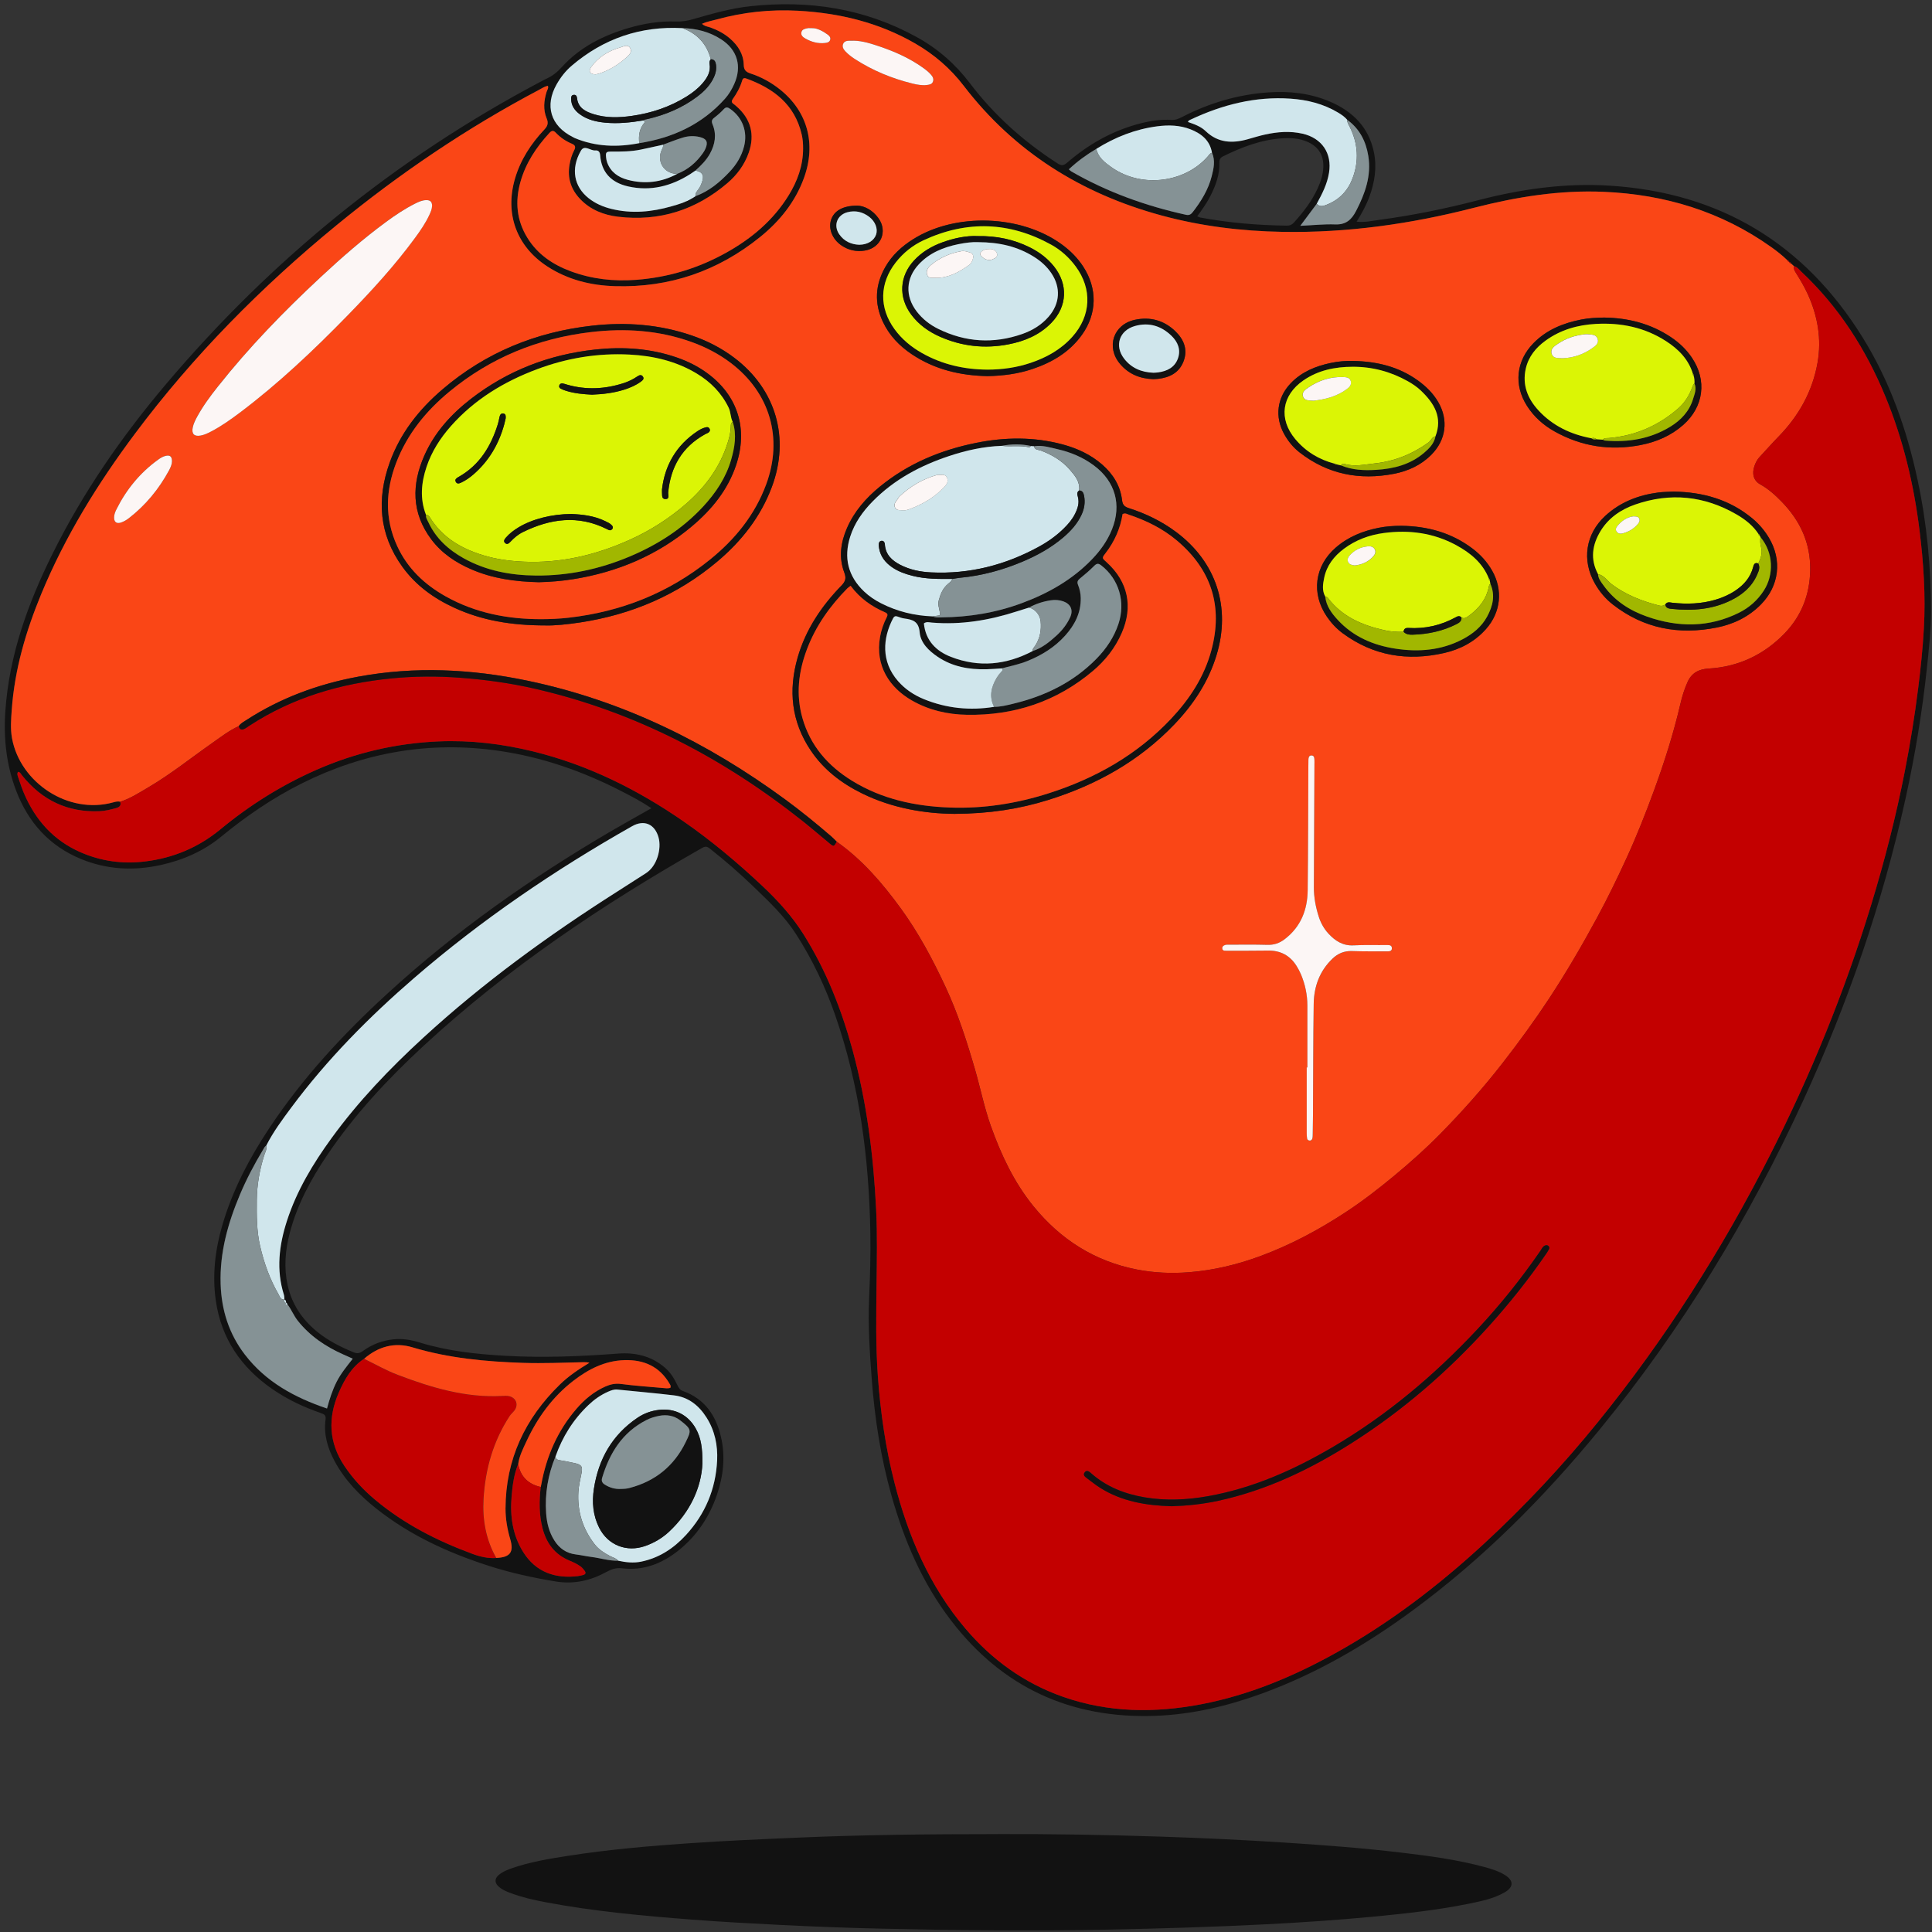 <svg width="369" height="369" viewBox="0 0 369 369" fill="none" xmlns="http://www.w3.org/2000/svg">
<rect x="0" y="0" width="369" height="369" fill="#333333" stroke="none"/>
<g clip-path="url(#clip0_432_2208)">
<path d="M124.418 154.362C122.466 153.057 120.573 152.076 118.68 151.104C111.277 147.296 103.5 144.585 95.239 143.397C82.05 141.496 69.516 143.688 57.625 149.634C52.076 152.409 47.001 155.887 42.208 159.822C38.851 162.577 34.912 164.287 30.662 165.22C25.489 166.353 20.398 166.091 15.475 164.067C9.413 161.573 5.393 157.075 3.088 151.033C1.224 146.149 0.665 141.062 1.019 135.858C1.747 125.146 5.318 115.279 10.036 105.765C15.845 94.052 23.245 83.378 31.668 73.414C51.794 49.606 75.572 30.27 103.169 15.649C103.575 15.436 103.977 15.212 104.393 15.021C105.52 14.506 106.435 13.778 107.28 12.839C110.734 9.014 115.173 6.783 120.054 5.352C123.008 4.484 126.031 3.995 129.123 4.108C130.262 4.15 131.337 3.966 132.431 3.648C136.01 2.612 139.594 1.589 143.316 1.187C154.524 -0.024 165.211 1.611 175.156 7.117C179.137 9.322 182.482 12.252 185.245 15.896C189.885 22.013 195.538 27.055 201.997 31.219C202.75 31.705 203.169 31.627 203.825 31.061C207.939 27.515 212.566 24.898 217.868 23.557C219.81 23.065 221.781 22.774 223.784 22.9C224.56 22.949 225.164 22.657 225.801 22.33C230.993 19.662 236.484 18.03 242.325 17.641C246.355 17.372 250.297 17.813 254.031 19.416C258.356 21.271 261.418 24.299 262.402 29.049C263.009 31.977 262.558 34.827 261.532 37.602C260.931 39.221 260.109 40.736 259.109 42.34C260.691 42.508 262.074 42.174 263.447 41.99C269.828 41.138 276.127 39.849 282.358 38.23C290.564 36.096 298.896 34.934 307.387 35.458C328.519 36.766 344.621 46.523 355.745 64.441C360.963 72.844 364.191 82.041 366.25 91.675C368.026 99.981 368.821 108.397 368.808 116.872C368.802 120.428 368.409 123.993 368.032 127.539C367.139 135.952 365.756 144.291 363.938 152.558C359.551 172.48 352.92 191.648 344.413 210.174C334.048 232.742 321.258 253.829 305.487 273.074C294.934 285.953 283.261 297.695 269.805 307.591C260.97 314.087 251.573 319.583 241.234 323.378C234.581 325.82 227.733 327.458 220.644 327.714C204.562 328.294 191.466 322.326 181.647 309.509C176.14 302.323 172.653 294.156 170.23 285.503C168.217 278.314 167.081 270.979 166.509 263.544C166.107 258.308 165.763 253.065 166 247.813C166.185 243.684 166.305 239.555 166.23 235.429C165.977 221.246 164.188 207.295 159.492 193.824C157.609 188.416 155.164 183.28 152.063 178.448C149.862 175.012 146.923 172.25 144.027 169.449C141.345 166.858 138.533 164.413 135.607 162.098C135.126 161.716 134.782 161.564 134.143 161.926C115.089 172.755 96.964 184.879 80.839 199.805C74.004 206.132 67.675 212.92 62.457 220.666C59.366 225.255 56.758 230.083 55.346 235.475C54.482 238.771 54.197 242.107 54.937 245.462C55.736 249.085 57.7 251.996 60.554 254.338C62.668 256.07 65.077 257.278 67.594 258.301C68.24 258.564 68.721 258.46 69.273 258.058C71.039 256.776 73.013 256.018 75.205 255.795C76.923 255.62 78.569 255.921 80.186 256.417C85.55 258.065 91.073 258.648 96.645 258.955C103.802 259.354 110.939 259.062 118.086 258.525C121.356 258.279 124.47 258.998 127.067 261.277C128.145 262.223 128.814 263.385 129.412 264.622C129.639 265.095 129.86 265.474 130.418 265.672C134.581 267.142 136.743 270.328 137.698 274.431C138.562 278.149 138.175 281.828 136.955 285.422C135.493 289.723 133.071 293.382 129.483 296.212C126.363 298.673 122.846 300.024 118.813 299.535C117.66 299.395 116.761 299.716 115.8 300.244C112.806 301.889 109.588 302.611 106.192 302.06C101.808 301.345 97.47 300.396 93.236 299.026C85.557 296.546 78.309 293.22 71.942 288.188C68.711 285.636 65.866 282.728 63.902 279.062C62.574 276.585 61.798 273.965 62.178 271.135C62.291 270.29 61.921 270.105 61.262 269.878C58.018 268.761 54.93 267.307 52.096 265.358C46.072 261.219 42.244 255.652 41.211 248.363C40.523 243.502 41.094 238.71 42.465 234.004C44.407 227.337 47.592 221.265 51.41 215.501C57.762 205.909 65.519 197.538 73.974 189.786C87.047 177.797 101.474 167.665 116.764 158.714C119.229 157.273 121.729 155.89 124.418 154.365V154.362ZM341.702 50.008C341.669 49.823 341.556 49.729 341.374 49.71C340.422 48.78 339.38 47.964 338.299 47.194C328.73 40.387 317.979 37.139 306.322 36.634C297.87 36.268 289.622 37.602 281.472 39.694C269.49 42.77 257.346 44.496 244.946 44.282C237.094 44.146 229.36 43.201 221.781 41.135C206.516 36.977 193.736 29.011 184.066 16.394C181.501 13.046 178.403 10.394 174.789 8.302C167.88 4.306 160.34 2.486 152.43 2.052C147.137 1.76 141.923 2.314 136.805 3.733C135.909 3.982 134.98 4.128 134.071 4.542C134.587 5.044 135.185 5.067 135.701 5.255C137.058 5.753 138.322 6.411 139.413 7.356C140.935 8.677 141.987 10.296 142.039 12.353C142.065 13.347 142.439 13.742 143.348 14.037C145.403 14.701 147.28 15.743 148.972 17.094C154.235 21.297 155.914 27.485 153.541 33.998C151.868 38.586 148.897 42.255 145.147 45.283C137.088 51.782 127.85 54.959 117.466 54.655C112.842 54.519 108.461 53.444 104.536 50.892C98.665 47.077 96.382 40.853 98.35 34.127C99.405 30.523 101.396 27.466 103.945 24.759C104.578 24.085 104.786 23.528 104.403 22.615C103.705 20.954 103.867 19.224 104.396 17.524C104.51 17.165 104.805 16.831 104.633 16.384C103.994 16.508 103.49 16.87 102.954 17.152C89.174 24.428 76.341 33.117 64.305 42.984C49.914 54.784 36.906 67.925 25.759 82.847C18.651 92.361 12.446 102.407 7.89 113.404C4.948 120.505 2.799 127.808 2.24 135.515C2.107 137.345 1.958 139.184 2.289 141.004C3.844 149.485 13.033 155.628 21.606 153.248C22.057 153.122 22.495 153.015 22.96 153.122C23.177 153.831 22.817 154.164 22.18 154.336C21.145 154.618 20.102 154.88 19.027 154.925C12.91 155.191 8.007 152.827 4.208 148.086C3.994 147.82 3.864 147.445 3.429 147.416C3.211 147.827 3.386 148.209 3.519 148.585C3.873 149.595 4.195 150.618 4.617 151.6C6.802 156.671 10.277 160.544 15.4 162.775C19.316 164.481 23.411 165.048 27.681 164.53C33.11 163.873 37.916 161.849 42.121 158.374C47.702 153.763 53.791 149.951 60.424 147.03C67.837 143.766 75.614 141.953 83.706 141.6C89.814 141.334 95.843 142.047 101.776 143.497C112.283 146.069 121.787 150.8 130.632 156.933C135.932 160.608 140.851 164.744 145.543 169.151C148.563 171.988 151.339 175.029 153.547 178.571C157.827 185.427 160.746 192.846 162.85 200.605C165.558 210.582 166.837 220.773 167.341 231.071C167.574 235.86 167.47 240.653 167.415 245.445C167.347 251.255 167.246 257.061 167.669 262.867C168.169 269.739 169.133 276.536 170.847 283.21C173.465 293.392 177.488 302.912 184.371 311.024C189.456 317.018 195.639 321.497 203.114 324.1C211.744 327.109 220.544 327.193 229.418 325.496C238.542 323.751 247.001 320.205 255.076 315.72C265.402 309.988 274.718 302.864 283.378 294.881C291.236 287.64 298.512 279.846 305.237 271.543C318.005 255.782 328.834 238.774 338.01 220.711C345.829 205.316 352.323 189.381 357.366 172.865C359.941 164.433 362.129 155.906 363.818 147.251C364.834 142.053 365.685 136.83 366.344 131.574C366.828 127.73 367.23 123.88 367.448 120.02C367.802 113.747 367.386 107.497 366.613 101.263C365.525 92.475 363.483 83.932 360.1 75.73C356.379 66.711 351.229 58.644 344.079 51.918C343.64 51.504 343.277 50.979 342.637 50.821C342.442 50.646 342.247 50.471 342.049 50.296C342 50.111 341.884 50.008 341.692 49.985L341.698 49.992L341.702 50.008ZM54.612 248.807L54.641 248.858C54.615 248.593 54.635 248.308 54.297 248.208L54.313 248.214C54.284 247.91 54.31 247.589 54.219 247.307C52.713 242.534 53.287 237.845 54.787 233.195C56.658 227.405 59.755 222.266 63.308 217.379C68.432 210.332 74.429 204.07 80.835 198.189C92.226 187.732 104.685 178.675 117.719 170.385C119.612 169.18 121.505 167.976 123.388 166.752C125.479 165.395 126.369 162.118 125.768 159.948C125.064 157.409 123.028 156.489 120.735 157.791C105.945 166.165 91.95 175.676 79.085 186.797C70.448 194.264 62.454 202.344 55.632 211.524C53.901 213.856 52.161 216.191 50.846 218.797C50.508 218.979 50.381 219.325 50.203 219.626C48.547 222.379 47.05 225.222 45.803 228.182C43.507 233.626 41.935 239.234 42.121 245.215C42.273 250.189 43.699 254.739 46.748 258.716C50.751 263.939 56.242 266.918 62.438 269.02C62.915 267.229 63.457 265.542 64.259 263.952C65.061 262.359 66.188 260.992 67.354 259.506C66.694 259.211 66.152 258.965 65.607 258.726C62.2 257.217 59.178 255.196 56.84 252.239C56.077 251.274 55.638 250.121 54.895 249.15C54.872 248.975 54.768 248.868 54.606 248.81L54.612 248.807ZM129.308 33.214C131.409 32.411 133.022 31.002 134.295 29.182C134.467 28.936 134.617 28.664 134.74 28.389C135.292 27.149 134.971 26.482 133.639 26.167C132.584 25.918 131.503 25.957 130.477 26.258C129.178 26.643 127.921 27.165 126.645 27.628C125.21 27.945 123.775 28.279 122.333 28.573C120.479 28.956 118.596 28.956 116.709 28.946C115.777 28.939 115.647 29.095 115.732 29.998C115.764 30.348 115.832 30.707 115.952 31.038C116.625 32.877 118.086 33.868 119.868 34.341C123.141 35.206 126.307 34.83 129.301 33.214H129.308ZM132.827 37.482C135.428 36.53 137.49 34.804 139.344 32.829C140.646 31.439 141.637 29.846 142.114 27.968C142.819 25.183 141.832 22.485 139.507 20.837C139.036 20.504 138.698 20.348 138.224 20.866C137.675 21.465 137.049 22.003 136.406 22.498C135.912 22.877 135.867 23.208 136.104 23.784C136.896 25.711 136.578 27.57 135.594 29.357C134.896 30.627 133.883 31.621 132.824 32.579C132.487 32.806 132.155 33.046 131.811 33.263C128.171 35.565 124.255 36.569 119.979 35.61C116.667 34.869 114.861 32.855 114.624 29.652C114.572 28.962 114.232 28.687 113.702 28.735C112.767 28.823 111.637 27.583 110.942 28.79C108.929 32.297 109.669 35.672 112.407 37.848C113.709 38.881 115.202 39.519 116.803 39.911C120.683 40.86 124.509 40.487 128.298 39.393C129.662 38.998 131.051 38.654 132.191 37.728C132.243 37.706 132.295 37.68 132.35 37.657C132.516 37.586 132.678 37.531 132.831 37.489L132.827 37.482ZM209.384 28.431C207.5 29.545 205.747 30.827 204.133 32.34C204.351 32.531 204.451 32.654 204.581 32.728C211.439 36.685 218.794 39.325 226.509 41.025C227.126 41.161 227.46 40.941 227.801 40.5C229.408 38.431 230.766 36.222 231.415 33.664C231.788 32.194 232.139 30.685 231.48 29.182C231.087 26.796 229.444 25.51 227.366 24.694C225.327 23.894 223.174 23.842 221.034 24.121C216.829 24.668 212.968 26.19 209.384 28.434V28.431ZM98.964 279.645C98.155 281.598 97.895 283.664 97.714 285.743C97.382 289.531 97.886 293.181 99.941 296.455C102.351 300.289 106.059 301.542 110.358 301.027C110.712 300.985 111.059 300.898 111.403 300.804C111.884 300.671 111.923 300.357 111.653 300.001C111.442 299.719 111.212 299.431 110.936 299.22C110.28 298.728 109.54 298.385 108.78 298.071C105.971 296.908 104.367 294.787 103.614 291.87C102.938 289.25 102.971 286.64 103.273 283.997C103.305 283.848 103.341 283.699 103.37 283.55C104.36 278.139 106.484 273.249 110.105 269.056C111.653 267.262 113.446 265.769 115.634 264.804C116.569 264.393 117.508 264.179 118.592 264.321C121.219 264.665 123.866 264.856 126.505 265.082C127.031 265.128 127.587 265.235 128.041 265.047C128.155 264.694 128.022 264.525 127.924 264.354C125.999 260.986 122.979 259.652 119.222 259.772C115.495 259.891 112.345 261.514 109.471 263.735C105.474 266.828 102.617 270.811 100.509 275.357C99.87 276.74 99.172 278.104 98.964 279.642V279.645ZM251.475 38.923C250.492 40.241 249.508 41.559 248.342 43.12C250.761 43.007 252.894 42.77 255.011 42.851C257.057 42.932 258.125 41.967 258.996 40.283C260.713 36.967 261.947 33.57 261.33 29.768C260.879 26.971 259.665 24.574 257.297 22.868C256.794 22.275 256.161 21.851 255.502 21.462C252.722 19.814 249.673 19.056 246.488 18.836C239.754 18.37 233.444 19.989 227.398 22.832C227.197 22.926 226.944 23.004 226.889 23.298C228.106 23.706 229.33 24.14 230.262 25.037C232.6 27.285 235.318 27.411 238.24 26.601C239.367 26.287 240.487 25.934 241.63 25.685C243.991 25.173 246.368 24.979 248.761 25.523C252.476 26.371 254.43 29.283 253.823 33C253.472 35.157 252.505 37.045 251.472 38.92L251.475 38.923ZM118.079 298.084C119.537 298.401 120.989 298.563 122.479 298.255C125.921 297.543 128.687 295.704 131.012 293.171C134.704 289.149 136.698 284.376 136.964 278.942C137.104 276.05 136.529 273.256 134.951 270.753C133.496 268.447 131.503 266.834 128.726 266.501C125.129 266.07 121.518 265.766 117.914 265.393C117.268 265.325 116.703 265.555 116.144 265.798C114.725 266.417 113.478 267.301 112.364 268.366C109.475 271.131 107.406 274.425 106.088 278.191C104.659 281.669 104.042 285.289 104.308 289.036C104.438 290.872 104.877 292.647 105.887 294.23C106.838 295.723 108.156 296.659 109.955 296.882C110.962 297.009 111.959 297.239 112.965 297.365C114.673 297.579 116.332 298.136 118.076 298.084H118.079ZM122.073 27.343C128.473 26.333 134.065 23.765 138.438 18.872C139.189 18.03 139.763 17.065 140.224 16.032C141.724 12.657 140.832 9.523 137.727 7.518C135.49 6.071 132.99 5.433 130.33 5.374C122.323 4.944 115.277 7.35 109.189 12.537C108.02 13.532 107.075 14.743 106.312 16.08C103.974 20.18 105.146 24.037 109.371 26.164C109.507 26.232 109.637 26.316 109.777 26.375C113.77 28.036 117.884 28.156 122.073 27.343ZM94.772 297.562C97.434 297.449 98.171 296.461 97.444 293.978C96.882 292.064 96.538 290.118 96.545 288.113C96.577 278.729 100.266 270.937 106.919 264.444C108.595 262.809 110.533 261.517 112.569 260.283C112.166 260.173 111.786 260.167 111.407 260.173C107.578 260.257 103.76 260.429 99.925 260.303C92.759 260.066 85.68 259.415 78.77 257.336C75.351 256.307 72.227 257.184 69.529 259.522C67.165 261.08 65.831 263.418 64.737 265.908C62.593 270.782 62.782 275.506 65.795 280.004C67.425 282.436 69.403 284.561 71.643 286.439C77.186 291.083 83.531 294.311 90.284 296.795C91.726 297.326 93.22 297.666 94.778 297.566L94.772 297.562ZM153.381 28.399C153.388 27.476 153.323 26.569 153.112 25.666C151.774 19.934 147.738 16.887 142.517 14.992C142.059 14.827 141.854 14.992 141.734 15.407C141.358 16.695 140.711 17.845 139.939 18.933C139.685 19.289 139.705 19.581 140.075 19.84C140.283 19.985 140.478 20.154 140.669 20.322C143.406 22.715 144.199 25.724 143.001 29.156C142.189 31.482 140.763 33.405 138.916 34.979C132.899 40.111 125.934 42.336 118.047 41.394C115.313 41.067 112.787 40.086 110.822 38.039C109.052 36.193 108.332 34.011 108.773 31.452C108.939 30.484 109.208 29.558 109.66 28.703C110.017 28.023 109.825 27.702 109.173 27.43C108.03 26.951 107.013 26.258 106.166 25.361C105.688 24.859 105.361 24.921 104.929 25.39C102.409 28.13 100.393 31.158 99.383 34.781C98.35 38.496 98.665 42.054 100.694 45.38C102.643 48.57 105.578 50.545 109.013 51.818C113.043 53.311 117.209 53.771 121.508 53.447C127.681 52.98 133.431 51.222 138.802 48.204C143.595 45.513 147.696 42.051 150.612 37.33C152.297 34.593 153.368 31.656 153.381 28.399ZM228.668 41.319C228.951 41.433 229.084 41.511 229.226 41.54C234.704 42.566 240.237 43.023 245.809 43.097C246.368 43.104 246.774 42.906 247.141 42.498C248.923 40.523 250.54 38.437 251.657 36.002C252.255 34.697 252.7 33.35 252.748 31.902C252.829 29.564 251.742 27.926 249.566 27.022C248.115 26.42 246.595 26.32 245.059 26.407C240.958 26.637 237.218 28.078 233.584 29.866C233.065 30.121 232.87 30.481 232.889 31.067C232.974 33.321 232.214 35.364 231.223 37.34C230.542 38.703 229.665 39.95 228.661 41.316L228.668 41.319Z" fill="#121212"/>
<path d="M190.73 350.296C200.277 350.26 211.164 350.432 222.048 350.795C229.76 351.05 237.465 351.413 245.167 351.909C252.662 352.391 260.149 352.951 267.605 353.835C272.927 354.464 278.245 355.169 283.437 356.568C284.817 356.941 286.191 357.349 287.418 358.11C289.146 359.182 289.129 360.435 287.337 361.452C285.265 362.627 282.95 363.103 280.655 363.573C274.544 364.823 268.351 365.49 262.146 366.083C255.431 366.72 248.703 367.174 241.969 367.52C231.965 368.032 221.954 368.336 211.937 368.54C197.468 368.835 183.002 368.689 168.54 368.366C162.052 368.22 155.565 367.98 149.08 367.653C143.466 367.371 137.855 367.07 132.251 366.64C122.831 365.914 113.421 365.062 104.124 363.298C101.92 362.88 99.731 362.381 97.621 361.598C96.903 361.332 96.189 361.05 95.565 360.594C94.315 359.674 94.341 358.68 95.65 357.805C96.286 357.378 96.994 357.09 97.721 356.837C101.257 355.597 104.936 355.008 108.615 354.434C116.343 353.23 124.13 352.563 131.926 352.032C138.754 351.565 145.599 351.267 152.438 350.973C164.747 350.442 177.067 350.302 190.73 350.302V350.296Z" fill="#121212"/>
<path d="M342.055 50.311C342.249 50.486 342.444 50.661 342.642 50.836C342.529 51.328 342.746 51.704 343.003 52.112C343.815 53.407 344.6 54.718 345.24 56.111C347.172 60.327 347.948 64.747 347.136 69.307C346.169 74.763 343.558 79.43 339.681 83.4C338.437 84.676 337.259 86.016 336.044 87.318C335.616 87.778 335.34 88.325 335.129 88.895C334.547 90.44 334.911 91.8 336.161 92.493C337.746 93.371 339.061 94.559 340.308 95.841C343.824 99.468 345.808 103.691 345.74 108.846C345.678 113.568 344.052 117.671 340.834 120.993C336.914 125.038 332.047 127.363 326.332 127.693C324.507 127.8 323.118 128.487 322.325 130.242C321.712 131.596 321.273 133.017 320.945 134.436C319.634 140.093 317.877 145.608 315.88 151.054C314.286 155.403 312.584 159.71 310.652 163.917C308.889 167.758 307.045 171.559 305.025 175.283C302.161 180.571 299.141 185.759 295.833 190.775C293.06 194.982 290.092 199.046 286.997 203.029C283.273 207.818 279.243 212.339 274.996 216.656C272.252 219.447 269.31 222.051 266.291 224.56C263.31 227.038 260.245 229.405 257.011 231.526C251.883 234.887 246.5 237.773 240.72 239.907C236.298 241.542 231.748 242.63 227.069 242.993C223.777 243.249 220.465 243.119 217.169 242.478C209.045 240.898 202.528 236.711 197.388 230.386C193.689 225.836 191.218 220.584 189.254 215.079C187.988 211.53 187.26 207.831 186.212 204.224C184.663 198.894 182.971 193.612 180.63 188.573C178.181 183.305 175.457 178.182 172.019 173.463C168.521 168.667 164.693 164.205 159.8 160.753C159.472 160.433 159.163 160.092 158.816 159.791C155.955 157.324 153.03 154.937 149.981 152.699C135.109 141.786 118.88 133.788 100.716 129.999C90.017 127.768 79.253 127.237 68.447 129.232C60.784 130.647 53.588 133.283 47.032 137.541C46.523 137.871 45.964 138.15 45.61 138.681C43.746 139.52 42.145 140.783 40.489 141.942C36.463 144.762 32.622 147.852 28.372 150.352C26.625 151.378 24.923 152.499 22.968 153.124C22.504 153.014 22.066 153.124 21.614 153.25C13.042 155.627 3.853 149.487 2.297 141.006C1.963 139.186 2.116 137.347 2.249 135.517C2.807 127.81 4.957 120.508 7.899 113.406C12.454 102.406 18.66 92.36 25.767 82.85C36.918 67.931 49.922 54.786 64.313 42.986C76.347 33.119 89.183 24.431 102.963 17.154C103.499 16.872 104.002 16.513 104.642 16.387C104.814 16.83 104.518 17.164 104.405 17.527C103.876 19.227 103.713 20.953 104.411 22.617C104.794 23.53 104.587 24.087 103.953 24.761C101.405 27.468 99.414 30.525 98.359 34.129C96.391 40.855 98.674 47.083 104.544 50.894C108.47 53.443 112.85 54.521 117.474 54.657C127.858 54.961 137.096 51.785 145.156 45.285C148.906 42.261 151.877 38.589 153.549 34C155.923 27.488 154.244 21.299 148.981 17.096C147.289 15.745 145.412 14.703 143.357 14.039C142.447 13.744 142.071 13.352 142.048 12.355C141.996 10.299 140.944 8.68 139.421 7.358C138.33 6.413 137.07 5.752 135.71 5.257C135.194 5.069 134.596 5.046 134.08 4.544C134.989 4.13 135.918 3.981 136.814 3.735C141.931 2.316 147.146 1.763 152.439 2.054C160.349 2.488 167.888 4.308 174.798 8.304C178.415 10.396 181.51 13.045 184.075 16.396C193.745 29.013 206.528 36.982 221.79 41.137C229.368 43.2 237.103 44.149 244.954 44.285C257.355 44.498 269.499 42.772 281.48 39.696C289.631 37.604 297.878 36.27 306.33 36.636C317.984 37.141 328.738 40.389 338.307 47.196C339.389 47.967 340.431 48.786 341.382 49.712C341.431 49.877 341.535 49.984 341.71 50.01L341.704 50.004C341.753 50.188 341.87 50.292 342.061 50.314L342.055 50.311ZM182.25 155.442C189.014 155.41 194.696 154.506 200.236 152.777C209.409 149.915 217.581 145.355 224.27 138.373C227.91 134.572 230.771 130.268 232.33 125.184C235.145 116 232.304 107.325 224.608 101.593C221.877 99.559 218.861 98.095 215.63 97.059C214.838 96.806 214.416 96.509 214.302 95.537C213.98 92.797 212.604 90.56 210.529 88.746C208.331 86.826 205.752 85.634 202.96 84.883C197.476 83.41 191.956 83.475 186.419 84.588C179.656 85.952 173.444 88.536 168.067 92.927C165.388 95.113 163.148 97.678 161.755 100.884C160.556 103.639 160.17 106.489 161.255 109.355C161.657 110.424 161.492 111.036 160.703 111.848C156.884 115.776 153.884 120.232 152.351 125.55C150.533 131.858 151.137 137.852 154.874 143.38C157.339 147.026 160.722 149.607 164.631 151.53C170.483 154.409 176.743 155.397 182.247 155.439L182.25 155.442ZM82.516 39.288C82.5 38.527 82.156 38.193 81.351 38.222C80.623 38.248 79.964 38.54 79.325 38.861C77.357 39.845 75.532 41.059 73.766 42.358C69.359 45.593 65.252 49.187 61.255 52.908C54.228 59.45 47.545 66.321 41.584 73.857C40.129 75.696 38.736 77.581 37.613 79.65C37.272 80.278 36.953 80.923 36.807 81.622C36.544 82.853 37.074 83.41 38.278 83.196C38.986 83.07 39.636 82.765 40.272 82.435C42.223 81.418 44.016 80.158 45.769 78.837C53.208 73.235 59.946 66.856 66.427 60.201C70.983 55.525 75.389 50.713 79.26 45.438C80.286 44.038 81.273 42.617 82 41.033C82.257 40.48 82.503 39.919 82.516 39.291V39.288ZM104.171 119.455C105.889 119.507 108.376 119.254 110.854 118.875C120.614 117.383 129.388 113.642 136.96 107.279C141.6 103.38 145.272 98.73 147.416 92.995C150.906 83.659 148.192 74.349 140.236 68.332C137.772 66.47 135.051 65.081 132.135 64.08C125.936 61.95 119.565 61.477 113.087 62.202C102.346 63.404 92.748 67.328 84.51 74.362C80.019 78.196 76.435 82.739 74.421 88.351C71.902 95.369 72.395 102.078 76.847 108.254C79.383 111.774 82.796 114.251 86.705 116.052C91.988 118.487 97.586 119.455 104.171 119.452V119.455ZM249.701 203.877C249.662 203.877 249.62 203.877 249.581 203.877C249.581 208.058 249.581 212.239 249.581 216.419C249.581 216.772 249.598 217.129 249.659 217.475C249.695 217.686 249.903 217.822 250.104 217.847C250.393 217.883 250.604 217.692 250.666 217.436C250.737 217.145 250.728 216.834 250.734 216.529C250.753 215.305 250.776 214.081 250.783 212.857C250.822 205.82 250.815 198.784 250.916 191.75C250.965 188.428 252.036 185.455 254.51 183.094C255.559 182.093 256.761 181.601 258.244 181.653C260.491 181.731 262.742 181.702 264.992 181.715C265.427 181.715 265.869 181.647 265.849 181.093C265.83 180.575 265.453 180.494 264.979 180.5C262.833 180.533 260.683 180.445 258.546 180.562C256.494 180.672 255.023 179.717 253.738 178.324C252.861 177.379 252.247 176.255 251.861 175.024C251.296 173.221 250.942 171.378 250.952 169.477C250.987 161.676 251.02 153.875 251.055 146.077C251.055 145.773 251.072 145.465 251.055 145.161C251.033 144.749 251.016 144.267 250.448 144.293C250.003 144.312 249.922 144.717 249.909 145.089C249.893 145.549 249.896 146.006 249.893 146.466C249.854 154.319 249.854 162.168 249.766 170.021C249.724 173.755 248.49 176.983 245.402 179.364C244.37 180.16 243.321 180.507 242.025 180.465C239.626 180.387 237.22 180.432 234.817 180.432C234.463 180.432 234.099 180.393 233.771 180.584C233.528 180.727 233.411 180.934 233.46 181.216C233.499 181.443 233.664 181.566 233.878 181.582C234.132 181.604 234.388 181.588 234.642 181.588C237.145 181.582 239.652 181.604 242.155 181.562C244.565 181.524 246.402 182.492 247.662 184.529C247.984 185.047 248.273 185.591 248.507 186.154C249.299 188.055 249.711 190.037 249.708 192.103C249.705 196.028 249.708 199.956 249.708 203.881L249.701 203.877ZM188.705 71.839C191.533 71.775 194.358 71.425 197.096 70.515C200.908 69.245 204.259 67.286 206.642 63.961C209.542 59.913 209.613 55.114 206.899 50.939C205.801 49.249 204.402 47.856 202.778 46.675C194.995 41.008 182.503 40.58 174.369 45.713C172.226 47.066 170.389 48.744 169.116 50.956C167.154 54.372 166.937 57.886 168.632 61.48C169.863 64.093 171.794 66.091 174.168 67.675C178.548 70.602 183.461 71.752 188.712 71.843L188.705 71.839ZM319.65 93.889C318.721 93.944 317.695 93.937 316.685 94.07C312.902 94.569 309.467 95.893 306.619 98.5C302.833 101.968 302.06 106.972 304.596 111.437C305.486 113.004 306.636 114.374 308.061 115.482C313.964 120.074 320.64 121.301 327.875 119.86C331.092 119.219 333.973 117.823 336.304 115.462C339.817 111.907 340.399 106.975 337.83 102.694C336.983 101.282 335.924 100.045 334.655 98.996C330.329 95.417 325.271 93.98 319.65 93.892V93.889ZM306.376 60.651C304.892 60.667 303.414 60.745 301.957 61.036C298.541 61.72 295.401 62.976 292.907 65.512C289.553 68.918 289.075 73.51 291.647 77.535C292.965 79.598 294.751 81.188 296.872 82.38C302.012 85.269 307.506 86.12 313.295 85.006C316.357 84.417 319.143 83.225 321.501 81.136C325.397 77.684 326.043 72.636 323.14 68.326C322.072 66.739 320.705 65.447 319.121 64.388C315.27 61.81 310.974 60.716 306.379 60.651H306.376ZM267.632 100.427C266.193 100.427 264.771 100.524 263.362 100.799C260.306 101.398 257.491 102.525 255.118 104.588C251.068 108.108 250.396 113.361 253.426 117.784C254.27 119.015 255.28 120.096 256.478 120.977C262.323 125.271 268.827 126.307 275.808 124.724C278.909 124.021 281.64 122.577 283.789 120.171C286.647 116.971 287.095 112.694 284.968 108.973C284.02 107.312 282.753 105.922 281.23 104.773C277.207 101.732 272.606 100.485 267.629 100.427H267.632ZM258.439 68.934C257.001 68.892 255.575 69.025 254.173 69.32C251.276 69.925 248.61 71.013 246.516 73.203C243.902 75.936 243.428 79.605 245.272 82.918C246.023 84.268 246.987 85.456 248.208 86.408C253.578 90.586 259.65 91.774 266.258 90.489C268.963 89.961 271.402 88.84 273.376 86.855C276.191 84.025 276.685 80.217 274.681 76.774C273.714 75.116 272.372 73.802 270.827 72.684C267.132 70.01 262.92 69.025 258.439 68.934ZM163.05 7.766C162.794 7.766 162.54 7.76 162.284 7.766C161.755 7.779 161.229 7.851 161.021 8.421C160.819 8.965 161.102 9.408 161.462 9.797C161.988 10.36 162.592 10.827 163.235 11.244C166.641 13.463 170.35 14.985 174.288 15.956C175.175 16.176 176.094 16.338 177.019 16.231C177.47 16.18 177.97 16.121 178.178 15.626C178.406 15.085 178.149 14.632 177.798 14.236C177.321 13.699 176.756 13.268 176.172 12.854C173.694 11.102 170.957 9.881 168.099 8.906C166.46 8.346 164.813 7.802 163.053 7.763L163.05 7.766ZM32.852 88.083C32.839 87.166 32.479 86.875 31.667 87.049C31.112 87.169 30.635 87.477 30.183 87.804C26.732 90.298 24.124 93.5 22.235 97.292C22.01 97.742 21.822 98.222 21.796 98.74C21.751 99.669 22.241 100.093 23.127 99.789C23.647 99.611 24.15 99.319 24.589 98.983C27.816 96.489 30.349 93.406 32.287 89.835C32.602 89.255 32.846 88.636 32.856 88.076L32.852 88.083ZM220.231 72.409C220.556 72.393 220.864 72.39 221.166 72.354C223.4 72.105 225.225 71.185 226.053 68.99C226.884 66.781 226.131 64.871 224.517 63.297C222.345 61.182 219.695 60.447 216.753 61.078C212.646 61.959 211.204 66.276 213.909 69.488C215.552 71.441 217.724 72.319 220.228 72.406L220.231 72.409ZM163.764 39.278C160.953 39.262 159.287 40.298 158.735 41.982C158.176 43.689 158.982 45.69 160.706 46.866C162.076 47.801 163.592 48.125 165.219 47.847C168.258 47.329 169.574 44.188 167.788 41.684C166.648 40.091 165.047 39.311 163.764 39.275V39.278ZM155.234 5.38C154.663 5.38 154.455 5.344 154.26 5.386C153.77 5.493 153.202 5.561 153.065 6.154C152.929 6.746 153.364 7.099 153.809 7.352C154.978 8.016 156.231 8.365 157.589 8.21C157.988 8.165 158.43 8.068 158.563 7.611C158.699 7.154 158.4 6.834 158.066 6.594C157.111 5.908 156.082 5.383 155.234 5.38Z" fill="#FA4616"/>
<path d="M22.97 153.125C24.925 152.5 26.626 151.38 28.373 150.353C32.627 147.857 36.465 144.767 40.491 141.943C42.147 140.784 43.748 139.521 45.612 138.683C45.735 139.252 46.079 139.476 46.615 139.236C46.985 139.071 47.31 138.812 47.654 138.589C55.918 133.194 65.097 130.516 74.832 129.56C79.154 129.136 83.489 129.117 87.83 129.437C92.675 129.797 97.471 130.457 102.198 131.545C121.256 135.93 138.124 144.745 153.35 156.84C155.106 158.235 156.795 159.715 158.532 161.134C159.233 161.707 159.285 161.674 159.795 160.748C164.688 164.2 168.52 168.663 172.014 173.459C175.452 178.177 178.177 183.3 180.625 188.568C182.966 193.607 184.661 198.886 186.207 204.219C187.255 207.83 187.98 211.525 189.249 215.074C191.214 220.576 193.688 225.831 197.383 230.381C202.523 236.709 209.04 240.896 217.164 242.473C220.457 243.114 223.769 243.244 227.065 242.988C231.744 242.625 236.293 241.534 240.715 239.902C246.495 237.768 251.879 234.883 257.006 231.521C260.24 229.4 263.302 227.033 266.286 224.556C269.309 222.046 272.247 219.442 274.991 216.651C279.238 212.334 283.265 207.817 286.992 203.024C290.087 199.041 293.058 194.977 295.828 190.77C299.136 185.751 302.153 180.563 305.02 175.278C307.037 171.554 308.881 167.753 310.647 163.912C312.579 159.706 314.281 155.395 315.875 151.05C317.872 145.603 319.629 140.088 320.941 134.431C321.268 133.012 321.707 131.591 322.321 130.237C323.113 128.482 324.506 127.795 326.327 127.688C332.042 127.358 336.91 125.033 340.829 120.988C344.047 117.666 345.673 113.563 345.735 108.842C345.803 103.686 343.819 99.463 340.303 95.837C339.059 94.551 337.741 93.366 336.156 92.488C334.906 91.795 334.546 90.435 335.124 88.891C335.338 88.32 335.614 87.773 336.039 87.313C337.254 86.012 338.432 84.668 339.676 83.395C343.553 79.425 346.164 74.759 347.131 69.302C347.94 64.739 347.167 60.319 345.235 56.106C344.595 54.714 343.81 53.402 342.998 52.107C342.745 51.702 342.527 51.323 342.637 50.831C343.277 50.989 343.638 51.517 344.079 51.929C351.229 58.654 356.379 66.724 360.1 75.74C363.484 83.939 365.526 92.482 366.614 101.274C367.387 107.507 367.802 113.757 367.448 120.03C367.231 123.89 366.828 127.74 366.344 131.584C365.685 136.84 364.831 142.063 363.818 147.261C362.13 155.913 359.938 164.443 357.366 172.876C352.323 189.391 345.829 205.327 338.01 220.721C328.834 238.785 318.005 255.792 305.238 271.553C298.513 279.853 291.236 287.651 283.378 294.891C274.719 302.871 265.403 309.995 255.077 315.73C247.002 320.215 238.543 323.761 229.419 325.506C220.544 327.203 211.745 327.119 203.114 324.11C195.639 321.504 189.457 317.028 184.372 311.034C177.492 302.922 173.465 293.402 170.848 283.221C169.134 276.543 168.169 269.749 167.669 262.878C167.247 257.071 167.348 251.265 167.416 245.456C167.471 240.663 167.578 235.867 167.341 231.081C166.838 220.783 165.559 210.589 162.85 200.615C160.743 192.856 157.827 185.437 153.548 178.582C151.34 175.042 148.563 171.998 145.544 169.161C140.852 164.757 135.932 160.619 130.633 156.943C121.788 150.81 112.284 146.079 101.776 143.508C95.844 142.057 89.814 141.344 83.706 141.61C75.615 141.963 67.838 143.776 60.425 147.041C53.794 149.961 47.706 153.773 42.121 158.384C37.916 161.859 33.111 163.883 27.681 164.54C23.408 165.058 19.317 164.492 15.401 162.785C10.277 160.554 6.803 156.681 4.618 151.61C4.195 150.629 3.871 149.605 3.52 148.595C3.39 148.223 3.212 147.837 3.429 147.426C3.864 147.452 3.994 147.831 4.208 148.096C8.011 152.834 12.911 155.201 19.028 154.936C20.103 154.89 21.145 154.625 22.181 154.346C22.821 154.174 23.178 153.841 22.96 153.132L22.97 153.125ZM223.766 287.683C226.772 287.589 229.763 287.275 232.714 286.634C241.972 284.619 250.356 280.585 258.282 275.539C267.987 269.361 276.595 261.893 284.301 253.367C288.275 248.972 291.96 244.351 295.315 239.471C295.516 239.176 295.704 238.872 295.87 238.558C295.971 238.37 295.941 238.16 295.785 237.998C295.581 237.787 295.324 237.778 295.081 237.888C294.633 238.092 294.457 238.548 294.204 238.921C290.584 244.18 286.6 249.154 282.242 253.817C274.014 262.622 264.873 270.335 254.437 276.446C247.037 280.779 239.28 284.234 230.769 285.753C226.727 286.475 222.668 286.673 218.593 285.973C214.794 285.322 211.323 283.962 208.407 281.378C208.053 281.064 207.618 280.704 207.222 281.158C206.738 281.708 207.254 282.071 207.67 282.375C208.488 282.984 209.284 283.629 210.144 284.169C214.304 286.786 218.953 287.537 223.772 287.68L223.766 287.683Z" fill="#C30000"/>
<path d="M50.858 218.798C52.173 216.191 53.913 213.856 55.644 211.524C62.466 202.344 70.46 194.264 79.097 186.797C91.962 175.677 105.957 166.162 120.748 157.791C123.043 156.493 125.079 157.409 125.781 159.948C126.381 162.118 125.492 165.395 123.4 166.752C121.517 167.973 119.624 169.181 117.731 170.385C104.694 178.675 92.238 187.733 80.848 198.189C74.441 204.07 68.444 210.333 63.32 217.379C59.768 222.266 56.67 227.405 54.8 233.195C53.299 237.845 52.725 242.534 54.231 247.308C54.322 247.593 54.296 247.913 54.325 248.214C53.575 248.273 53.426 247.599 53.176 247.165C51.523 244.286 50.419 241.197 49.672 237.968C49 235.073 49.026 232.139 49.049 229.202C49.072 226.294 49.585 223.471 50.445 220.702C50.637 220.083 51.02 219.497 50.858 218.798Z" fill="#D0E6EC"/>
<path d="M153.388 28.398C153.378 31.655 152.306 34.593 150.618 37.329C147.705 42.054 143.601 45.515 138.808 48.203C133.438 51.218 127.684 52.976 121.515 53.446C117.215 53.77 113.049 53.31 109.02 51.817C105.588 50.548 102.649 48.569 100.701 45.379C98.668 42.054 98.353 38.495 99.389 34.781C100.399 31.157 102.415 28.129 104.935 25.389C105.367 24.92 105.695 24.855 106.172 25.36C107.02 26.257 108.039 26.95 109.179 27.43C109.832 27.705 110.023 28.022 109.666 28.702C109.215 29.557 108.948 30.486 108.78 31.451C108.338 34.01 109.059 36.192 110.828 38.038C112.793 40.085 115.319 41.066 118.053 41.393C125.94 42.335 132.905 40.111 138.922 34.978C140.766 33.404 142.195 31.481 143.007 29.155C144.205 25.723 143.413 22.718 140.675 20.322C140.484 20.153 140.289 19.985 140.081 19.839C139.711 19.577 139.692 19.285 139.945 18.932C140.718 17.844 141.364 16.695 141.741 15.406C141.861 14.991 142.062 14.826 142.523 14.991C147.744 16.886 151.78 19.933 153.118 25.665C153.329 26.568 153.394 27.475 153.388 28.398Z" fill="#FA4616"/>
<path d="M94.772 297.568C93.213 297.672 91.719 297.328 90.278 296.797C83.527 294.31 77.182 291.085 71.636 286.441C69.396 284.566 67.418 282.442 65.788 280.007C62.775 275.509 62.587 270.784 64.73 265.911C65.824 263.42 67.158 261.082 69.522 259.528C71.675 260.577 73.76 261.772 76.01 262.624C82.426 265.052 88.933 267.005 95.918 266.629C96.324 266.607 96.746 266.581 97.142 266.655C98.545 266.921 99.077 268.287 98.226 269.414C97.95 269.78 97.577 270.072 97.327 270.454C94.19 275.253 92.674 280.583 92.339 286.253C92.106 290.23 92.775 294.055 94.768 297.571L94.772 297.568Z" fill="#C30000"/>
<path d="M50.861 218.799C51.023 219.499 50.64 220.085 50.449 220.703C49.585 223.475 49.075 226.296 49.052 229.204C49.03 232.141 49.004 235.075 49.676 237.97C50.426 241.202 51.527 244.291 53.179 247.167C53.426 247.597 53.579 248.271 54.329 248.216L54.313 248.209C54.261 248.514 54.303 248.77 54.657 248.86L54.628 248.808C54.709 248.935 54.365 249.421 54.917 249.145C55.66 250.113 56.099 251.27 56.862 252.235C59.2 255.191 62.223 257.212 65.629 258.721C66.174 258.964 66.716 259.207 67.376 259.501C66.21 260.988 65.083 262.354 64.281 263.947C63.479 265.541 62.94 267.228 62.46 269.015C56.261 266.914 50.773 263.935 46.77 258.711C43.721 254.735 42.295 250.185 42.143 245.211C41.958 239.23 43.532 233.621 45.825 228.177C47.072 225.217 48.569 222.378 50.225 219.622C50.407 219.321 50.533 218.974 50.868 218.793L50.861 218.799Z" fill="#859295"/>
<path d="M122.09 27.344C117.901 28.157 113.787 28.037 109.794 26.376C109.654 26.318 109.524 26.233 109.388 26.166C105.163 24.038 103.994 20.178 106.329 16.081C107.092 14.744 108.037 13.536 109.206 12.539C115.294 7.354 122.34 4.945 130.347 5.376C133.172 6.431 135.004 8.384 135.754 11.318C135.543 11.567 135.471 11.859 135.527 12.173C135.79 13.675 135.101 14.838 134.176 15.91C133.302 16.923 132.254 17.733 131.124 18.439C127.915 20.434 124.402 21.603 120.678 22.131C118.236 22.477 115.781 22.552 113.395 21.803C111.846 21.318 110.414 20.631 110.212 18.721C110.17 18.316 109.969 18.037 109.511 18.125C109.125 18.199 109.089 18.526 109.089 18.837C109.086 20.12 109.729 21.065 110.719 21.797C112.161 22.866 113.839 23.254 115.59 23.423C118.051 23.659 120.48 23.393 122.902 22.989C123.061 23.122 123.217 23.274 123.042 23.481C122.093 24.614 121.941 25.939 122.093 27.341L122.09 27.344ZM113.732 14.203C113.865 14.177 114.119 14.148 114.359 14.07C116.327 13.445 118.044 12.383 119.577 11.027C120.1 10.563 120.775 9.977 120.395 9.232C119.96 8.381 119.087 8.88 118.47 9.058C116.229 9.709 114.284 10.865 112.914 12.801C112.346 13.604 112.674 14.174 113.732 14.203Z" fill="#D0E6EC"/>
<path d="M94.784 297.562C92.788 294.042 92.119 290.217 92.356 286.244C92.69 280.574 94.207 275.247 97.343 270.444C97.59 270.065 97.967 269.771 98.243 269.405C99.093 268.278 98.561 266.911 97.158 266.646C96.762 266.571 96.343 266.597 95.934 266.62C88.95 266.999 82.442 265.043 76.026 262.614C73.776 261.762 71.691 260.568 69.539 259.518C72.237 257.18 75.361 256.303 78.78 257.332C85.689 259.411 92.768 260.062 99.934 260.299C103.769 260.425 107.591 260.257 111.416 260.169C111.796 260.16 112.176 260.169 112.578 260.279C110.543 261.513 108.604 262.805 106.929 264.441C100.275 270.933 96.583 278.725 96.554 288.109C96.548 290.11 96.895 292.057 97.454 293.974C98.181 296.458 97.444 297.445 94.781 297.559L94.784 297.562Z" fill="#FA4616"/>
<path d="M106.093 278.196C107.411 274.43 109.479 271.137 112.369 268.371C113.483 267.306 114.73 266.422 116.149 265.803C116.707 265.56 117.272 265.331 117.919 265.399C121.523 265.771 125.134 266.072 128.731 266.506C131.508 266.84 133.501 268.452 134.956 270.758C136.534 273.258 137.109 276.056 136.969 278.948C136.703 284.378 134.712 289.155 131.017 293.177C128.689 295.709 125.926 297.548 122.484 298.261C120.99 298.568 119.539 298.407 118.084 298.089C117.665 297.607 117.045 297.474 116.509 297.192C115.415 296.619 114.376 295.962 113.613 294.99C111.298 292.03 110.236 288.65 110.47 284.906C110.544 283.701 110.856 282.51 111.077 281.318C111.295 280.146 111.093 279.764 109.924 279.485C108.888 279.239 107.84 279.048 106.791 278.873C106.366 278.802 106.164 278.588 106.096 278.2L106.093 278.196ZM134.164 279.521C134.183 276.593 133.901 274.65 132.897 272.856C131.413 270.211 128.868 268.935 125.858 269.285C124.351 269.459 122.981 269.961 121.737 270.803C116.931 274.061 114.314 278.672 113.441 284.33C113.045 286.901 113.253 289.42 114.438 291.781C116.116 295.129 119.701 296.532 123.244 295.275C124.952 294.67 126.488 293.769 127.803 292.535C131.826 288.763 133.949 284.109 134.164 279.518V279.521Z" fill="#D0E6EC"/>
<path d="M251.483 38.929C252.516 37.054 253.484 35.166 253.834 33.009C254.442 29.292 252.487 26.38 248.772 25.532C246.376 24.985 244.002 25.179 241.642 25.694C240.499 25.943 239.378 26.296 238.252 26.61C235.329 27.42 232.612 27.294 230.274 25.046C229.342 24.149 228.118 23.715 226.9 23.307C226.958 23.012 227.208 22.935 227.41 22.841C233.456 19.998 239.762 18.378 246.499 18.845C249.688 19.065 252.737 19.823 255.513 21.471C256.172 21.863 256.805 22.287 257.309 22.877C257.276 23.366 257.549 23.751 257.754 24.152C259.387 27.4 259.608 30.733 258.302 34.13C257.403 36.471 255.779 38.151 253.435 39.081C252.795 39.334 252.084 39.612 251.487 38.925L251.483 38.929Z" fill="#D0E6EC"/>
<path d="M98.97 279.65C99.178 278.112 99.873 276.746 100.516 275.366C102.623 270.82 105.481 266.836 109.478 263.744C112.351 261.522 115.501 259.9 119.229 259.78C122.982 259.657 126.005 260.995 127.931 264.362C128.028 264.534 128.165 264.702 128.048 265.055C127.593 265.24 127.038 265.136 126.512 265.091C123.872 264.861 121.226 264.673 118.599 264.33C117.514 264.188 116.576 264.401 115.641 264.812C113.452 265.778 111.66 267.27 110.111 269.064C106.487 273.258 104.367 278.148 103.376 283.559C103.351 283.708 103.312 283.857 103.279 284.006C100.905 283.478 99.438 282.056 98.97 279.654V279.65Z" fill="#FA4616"/>
<path d="M209.387 28.436C212.971 26.195 216.832 24.669 221.037 24.122C223.177 23.844 225.33 23.895 227.369 24.695C229.447 25.511 231.09 26.797 231.483 29.184C231.272 29.219 231.126 29.336 230.989 29.504C226.759 34.786 218.206 36.172 212.221 31.901C210.997 31.029 209.737 30.071 209.387 28.432V28.436Z" fill="#D0E6EC"/>
<path d="M209.398 28.43C209.749 30.069 211.009 31.024 212.233 31.898C218.217 36.17 226.77 34.784 231.001 29.502C231.138 29.334 231.284 29.217 231.495 29.181C232.154 30.684 231.803 32.193 231.43 33.663C230.78 36.221 229.423 38.43 227.816 40.499C227.475 40.937 227.14 41.16 226.523 41.024C218.808 39.324 211.451 36.685 204.596 32.727C204.466 32.653 204.366 32.53 204.148 32.339C205.762 30.823 207.515 29.544 209.398 28.43Z" fill="#859295"/>
<path d="M132.197 37.726C131.06 38.652 129.667 38.995 128.303 39.39C124.517 40.485 120.689 40.854 116.809 39.908C115.205 39.517 113.714 38.882 112.412 37.846C109.675 35.673 108.935 32.295 110.948 28.788C111.639 27.58 112.773 28.82 113.708 28.733C114.237 28.684 114.578 28.96 114.63 29.649C114.87 32.852 116.672 34.863 119.984 35.608C124.261 36.566 128.177 35.563 131.817 33.26C132.161 33.043 132.492 32.803 132.83 32.577C134.012 32.787 134.453 33.338 134.2 34.361C134.044 34.996 133.801 35.598 133.401 36.139C133.112 36.534 132.749 36.926 132.836 37.486C132.557 37.383 132.349 37.483 132.2 37.726H132.197Z" fill="#D0E6EC"/>
<path d="M135.753 11.316C135.003 8.382 133.172 6.43 130.347 5.374C133.003 5.432 135.503 6.07 137.744 7.518C140.848 9.526 141.741 12.657 140.241 16.031C139.783 17.064 139.208 18.029 138.455 18.871C134.081 23.764 128.49 26.335 122.09 27.343C121.937 25.94 122.09 24.616 123.038 23.483C123.213 23.275 123.057 23.123 122.898 22.99C123.093 22.79 123.356 22.806 123.603 22.747C127.074 21.954 130.302 20.607 133.159 18.46C134.309 17.595 135.335 16.601 136.052 15.338C136.565 14.438 136.896 13.479 136.763 12.421C136.689 11.831 136.497 11.313 135.753 11.313V11.316Z" fill="#859295"/>
<path d="M106.089 278.197C106.16 278.589 106.358 278.802 106.784 278.87C107.833 279.045 108.885 279.233 109.917 279.482C111.086 279.761 111.291 280.143 111.07 281.315C110.849 282.51 110.537 283.699 110.463 284.903C110.229 288.647 111.291 292.031 113.606 294.987C114.366 295.959 115.408 296.619 116.502 297.189C117.035 297.468 117.658 297.604 118.077 298.086C116.333 298.138 114.674 297.581 112.966 297.368C111.96 297.241 110.963 297.011 109.956 296.885C108.157 296.662 106.839 295.729 105.888 294.233C104.878 292.649 104.439 290.875 104.309 289.039C104.043 285.292 104.66 281.672 106.089 278.194V278.197Z" fill="#859295"/>
<path d="M98.965 279.646C99.433 282.049 100.904 283.471 103.274 283.999C102.972 286.641 102.94 289.251 103.615 291.871C104.368 294.789 105.972 296.91 108.781 298.072C109.538 298.387 110.281 298.727 110.937 299.222C111.216 299.432 111.444 299.721 111.655 300.002C111.924 300.359 111.885 300.673 111.405 300.806C111.061 300.899 110.71 300.987 110.359 301.029C106.06 301.541 102.355 300.291 99.943 296.456C97.884 293.183 97.381 289.533 97.715 285.744C97.897 283.668 98.157 281.599 98.965 279.646Z" fill="#C30000"/>
<path d="M132.83 37.482C132.742 36.918 133.106 36.53 133.395 36.135C133.791 35.594 134.038 34.992 134.193 34.357C134.447 33.334 134.005 32.786 132.823 32.572C133.882 31.614 134.892 30.62 135.593 29.35C136.577 27.563 136.898 25.704 136.103 23.777C135.866 23.201 135.911 22.871 136.405 22.492C137.051 21.996 137.674 21.459 138.223 20.86C138.697 20.345 139.038 20.5 139.506 20.831C141.831 22.479 142.821 25.176 142.113 27.961C141.636 29.839 140.649 31.436 139.343 32.822C137.486 34.797 135.427 36.523 132.826 37.475L132.83 37.482Z" fill="#859295"/>
<path d="M251.483 38.928C252.08 39.611 252.791 39.336 253.431 39.084C255.775 38.154 257.399 36.474 258.298 34.132C259.603 30.732 259.386 27.403 257.749 24.155C257.548 23.75 257.272 23.365 257.305 22.879C259.672 24.586 260.883 26.979 261.337 29.78C261.951 33.582 260.72 36.979 259.003 40.295C258.129 41.979 257.061 42.94 255.019 42.863C252.898 42.782 250.768 43.018 248.349 43.131C249.515 41.567 250.499 40.253 251.483 38.935V38.928Z" fill="#859295"/>
<path d="M129.321 33.219C126.327 34.838 123.161 35.213 119.888 34.346C118.105 33.873 116.644 32.882 115.972 31.043C115.852 30.712 115.784 30.356 115.751 30.003C115.667 29.099 115.794 28.944 116.729 28.951C118.612 28.96 120.495 28.96 122.353 28.578C123.794 28.284 125.226 27.947 126.665 27.633C126.713 28.005 126.538 28.329 126.392 28.643C125.454 30.66 126.613 33.128 129.327 33.215L129.321 33.219Z" fill="#D0E6EC"/>
<path d="M129.306 33.214C126.591 33.127 125.432 30.659 126.371 28.642C126.517 28.328 126.692 28.004 126.643 27.632C127.919 27.169 129.176 26.647 130.475 26.262C131.498 25.957 132.582 25.922 133.637 26.171C134.969 26.485 135.29 27.152 134.738 28.393C134.615 28.668 134.469 28.937 134.293 29.186C133.021 31.006 131.407 32.415 129.306 33.218V33.214Z" fill="#859295"/>
<path d="M54.658 248.864C54.304 248.773 54.262 248.517 54.314 248.213C54.651 248.313 54.632 248.601 54.658 248.864Z" fill="#D0E6EC"/>
<path d="M54.899 249.147C54.351 249.42 54.693 248.935 54.612 248.813C54.773 248.868 54.876 248.974 54.899 249.147Z" fill="#D0E6EC"/>
<path d="M131.043 38.451C131.466 37.644 132.07 37.188 132.521 37.298C132.609 37.32 132.716 37.369 132.833 37.486C132.68 37.589 132.514 37.693 132.342 37.796C131.888 38.069 131.449 38.282 131.043 38.451Z" fill="#D0E6EC"/>
<path d="M342.047 50.311C341.856 50.289 341.739 50.185 341.691 50.002C341.882 50.021 341.998 50.127 342.047 50.311Z" fill="#C30000"/>
<path d="M341.697 50.002C341.525 49.974 341.423 49.872 341.375 49.709C341.554 49.729 341.665 49.821 341.697 50.002Z" fill="#C30000"/>
<path d="M182.252 155.44C176.748 155.398 170.487 154.41 164.636 151.532C160.727 149.608 157.34 147.024 154.879 143.381C151.145 137.853 150.537 131.859 152.356 125.551C153.888 120.233 156.892 115.778 160.707 111.849C161.496 111.037 161.662 110.425 161.259 109.356C160.175 106.49 160.561 103.64 161.759 100.885C163.152 97.679 165.393 95.114 168.072 92.928C173.449 88.54 179.66 85.953 186.424 84.59C191.957 83.475 197.477 83.411 202.965 84.884C205.757 85.635 208.335 86.827 210.534 88.748C212.608 90.561 213.988 92.799 214.307 95.538C214.42 96.51 214.842 96.808 215.635 97.06C218.866 98.096 221.882 99.56 224.613 101.594C232.308 107.326 235.15 116.001 232.334 125.185C230.776 130.269 227.915 134.573 224.275 138.374C217.589 145.356 209.413 149.916 200.24 152.778C194.701 154.508 189.018 155.411 182.255 155.443L182.252 155.44ZM197.234 124.349C199.013 123.776 200.425 122.627 201.776 121.399C202.874 120.402 203.783 119.236 204.4 117.882C205.023 116.516 204.497 115.357 203.082 114.858C202.299 114.583 201.503 114.531 200.679 114.657C199.214 114.877 197.834 115.327 196.535 116.043C195.759 116.286 194.983 116.522 194.211 116.772C188.928 118.478 183.537 119.375 177.965 118.909C177.488 118.87 176.962 118.685 176.456 119.064C176.777 122.329 178.767 124.353 181.625 125.46C186.96 127.529 192.194 127.001 197.234 124.349ZM189.856 135.006C191.093 135.006 192.285 134.699 193.47 134.414C199.545 132.96 204.994 130.324 209.413 125.813C211.293 123.896 212.768 121.713 213.618 119.145C215.002 114.971 213.712 110.638 210.361 108.009C209.803 107.568 209.485 107.565 208.975 108.077C208.114 108.945 207.176 109.738 206.228 110.512C205.806 110.859 205.682 111.176 205.887 111.688C206.208 112.494 206.397 113.336 206.413 114.213C206.462 117.031 205.273 119.343 203.448 121.377C201.471 123.582 199.019 125.107 196.285 126.221C194.678 126.875 192.983 127.215 191.317 127.656C190.35 127.714 189.379 127.801 188.411 127.824C185.077 127.902 181.898 127.341 179.073 125.437C177.371 124.288 175.816 122.788 175.641 120.764C175.459 118.695 174.342 118.345 172.757 118.135C172.306 118.077 171.861 117.924 171.436 117.763C171.017 117.601 170.763 117.714 170.562 118.096C168.578 121.878 168.247 126.347 171.497 130.075C172.864 131.642 174.559 132.769 176.475 133.546C180.79 135.301 185.258 135.745 189.853 135.006H189.856ZM178.138 117.717C178.66 118.009 179.232 117.918 179.784 117.915C185.083 117.876 190.243 117.027 195.22 115.175C200.253 113.303 204.832 110.706 208.582 106.801C210.186 105.133 211.511 103.271 212.375 101.115C214.264 96.409 213.008 91.947 208.939 88.913C206.864 87.365 204.526 86.371 202.017 85.804C200.536 85.467 199.062 84.981 197.5 85.234C197.312 85.218 197.123 85.201 196.935 85.185C195.068 84.764 193.197 84.784 191.324 85.147C187.879 85.266 184.551 86.008 181.3 87.086C175.813 88.906 170.806 91.568 166.708 95.729C164.792 97.675 163.221 99.865 162.389 102.494C161.12 106.506 161.957 110.023 165.039 112.957C166.006 113.877 167.104 114.612 168.292 115.217C171.387 116.791 174.676 117.594 178.141 117.717H178.138ZM162.464 111.879C162.168 112.105 161.993 112.212 161.853 112.355C158.522 115.735 155.811 119.534 154.125 123.993C152.502 128.29 151.986 132.681 153.268 137.176C154.778 142.451 158.136 146.285 162.73 149.119C168.452 152.645 174.803 153.996 181.424 154.235C187.866 154.469 194.159 153.474 200.283 151.519C209.238 148.659 217.213 144.151 223.697 137.251C227.236 133.484 230.019 129.236 231.37 124.194C233.614 115.826 231.396 108.805 224.756 103.216C222.067 100.953 218.96 99.424 215.638 98.313C215.274 98.19 214.914 97.918 214.404 98.187C213.979 100.91 212.881 103.407 211.173 105.622C210.4 106.626 210.465 106.574 211.401 107.426C215.459 111.124 216.446 115.868 214.245 120.897C212.995 123.757 211.105 126.15 208.738 128.148C201.805 133.999 193.717 136.671 184.7 136.522C180.992 136.46 177.4 135.641 174.134 133.766C169.942 131.357 167.094 127.196 168.088 121.629C168.322 120.314 168.76 119.068 169.364 117.882C169.604 117.406 169.533 117.163 169.033 116.95C166.464 115.833 164.224 114.268 162.464 111.882V111.879Z" fill="#121212"/>
<path d="M82.526 39.291C82.513 39.92 82.266 40.48 82.009 41.033C81.282 42.617 80.292 44.039 79.269 45.438C75.402 50.709 70.992 55.525 66.436 60.201C59.955 66.852 53.218 73.235 45.779 78.837C44.025 80.155 42.236 81.418 40.281 82.435C39.645 82.765 38.999 83.073 38.288 83.196C37.08 83.41 36.554 82.856 36.817 81.622C36.966 80.923 37.281 80.278 37.622 79.65C38.745 77.581 40.135 75.696 41.593 73.857C47.558 66.321 54.237 59.45 61.264 52.908C65.261 49.188 69.369 45.596 73.775 42.358C75.541 41.059 77.366 39.845 79.334 38.861C79.974 38.54 80.633 38.249 81.36 38.223C82.165 38.194 82.51 38.53 82.526 39.288V39.291Z" fill="#FCF6F5"/>
<path d="M104.181 119.452C97.596 119.452 91.998 118.487 86.715 116.052C82.805 114.252 79.393 111.774 76.857 108.254C72.405 102.076 71.912 95.369 74.431 88.352C76.445 82.74 80.029 78.197 84.52 74.362C92.758 67.329 102.356 63.404 113.097 62.203C119.575 61.477 125.946 61.95 132.145 64.081C135.061 65.082 137.782 66.471 140.246 68.333C148.205 74.346 150.916 83.659 147.425 92.996C145.282 98.731 141.61 103.381 136.97 107.28C129.398 113.643 120.624 117.383 110.863 118.876C108.386 119.255 105.899 119.507 104.181 119.456V119.452ZM103.402 118.257C105.142 118.254 106.869 118.177 108.603 117.979C118.653 116.836 127.696 113.251 135.574 106.904C140.379 103.031 144.185 98.361 146.347 92.494C149.598 83.672 147.071 75.007 139.59 69.324C137.295 67.578 134.762 66.273 132.051 65.302C125.813 63.067 119.384 62.656 112.86 63.423C102.768 64.612 93.706 68.304 85.855 74.783C81.38 78.475 77.792 82.879 75.688 88.352C73.645 93.666 73.444 98.996 75.847 104.252C77.805 108.533 81.065 111.632 85.134 113.908C90.806 117.082 96.963 118.27 103.402 118.257Z" fill="#121212"/>
<path d="M249.701 203.875C249.701 199.951 249.698 196.023 249.701 192.098C249.701 190.032 249.292 188.05 248.5 186.149C248.266 185.589 247.977 185.042 247.655 184.523C246.396 182.487 244.558 181.515 242.148 181.557C239.645 181.599 237.138 181.577 234.635 181.583C234.381 181.583 234.125 181.596 233.872 181.577C233.657 181.557 233.492 181.437 233.453 181.211C233.404 180.929 233.521 180.722 233.764 180.579C234.092 180.385 234.456 180.424 234.81 180.427C237.213 180.427 239.616 180.385 242.019 180.459C243.314 180.501 244.363 180.158 245.395 179.358C248.483 176.978 249.717 173.75 249.76 170.016C249.847 162.166 249.85 154.313 249.886 146.461C249.886 146.001 249.886 145.544 249.902 145.084C249.915 144.712 249.997 144.307 250.441 144.288C251.01 144.265 251.026 144.747 251.049 145.155C251.065 145.46 251.049 145.768 251.049 146.072C251.016 153.873 250.984 161.674 250.945 169.472C250.935 171.373 251.289 173.215 251.854 175.019C252.24 176.246 252.854 177.37 253.731 178.319C255.02 179.711 256.487 180.67 258.54 180.557C260.679 180.44 262.829 180.527 264.972 180.495C265.446 180.489 265.823 180.569 265.842 181.088C265.862 181.641 265.42 181.713 264.985 181.709C262.735 181.696 260.485 181.729 258.238 181.648C256.754 181.596 255.552 182.088 254.504 183.089C252.032 185.45 250.958 188.422 250.909 191.745C250.808 198.778 250.815 205.815 250.776 212.852C250.769 214.076 250.747 215.3 250.727 216.524C250.721 216.829 250.727 217.14 250.659 217.431C250.597 217.684 250.386 217.878 250.097 217.842C249.896 217.816 249.688 217.68 249.652 217.47C249.594 217.123 249.574 216.767 249.574 216.414C249.571 212.234 249.574 208.053 249.574 203.872C249.613 203.872 249.656 203.872 249.695 203.872L249.701 203.875Z" fill="#FCF6F5"/>
<path d="M159.793 160.752C159.283 161.678 159.231 161.711 158.53 161.137C156.793 159.716 155.104 158.239 153.348 156.843C138.122 144.745 121.254 135.931 102.197 131.549C97.469 130.461 92.673 129.8 87.828 129.441C83.484 129.12 79.152 129.14 74.83 129.564C65.092 130.516 55.913 133.197 47.652 138.592C47.311 138.816 46.983 139.075 46.613 139.24C46.077 139.48 45.73 139.256 45.61 138.686C45.964 138.155 46.522 137.88 47.032 137.546C53.588 133.288 60.783 130.652 68.447 129.237C79.253 127.239 90.017 127.773 100.716 130.004C118.877 133.793 135.109 141.792 149.98 152.705C153.029 154.943 155.955 157.329 158.816 159.797C159.163 160.095 159.472 160.435 159.8 160.759L159.793 160.752Z" fill="#121212"/>
<path d="M188.712 71.836C183.461 71.745 178.548 70.596 174.168 67.668C171.798 66.085 169.862 64.087 168.632 61.474C166.94 57.879 167.154 54.365 169.115 50.949C170.388 48.734 172.226 47.057 174.369 45.706C182.503 40.574 194.998 41.004 202.778 46.668C204.401 47.85 205.801 49.242 206.898 50.933C209.613 55.11 209.545 59.906 206.642 63.954C204.259 67.28 200.908 69.242 197.095 70.508C194.361 71.418 191.533 71.771 188.705 71.833L188.712 71.836ZM188.65 70.593C191.41 70.586 194.18 70.204 196.865 69.294C199.911 68.264 202.648 66.739 204.814 64.317C208.402 60.311 208.642 55.198 205.45 50.881C204.19 49.178 202.638 47.763 200.791 46.739C192.826 42.332 184.675 42.053 176.418 45.871C174.317 46.843 172.515 48.281 171.077 50.127C167.976 54.097 167.882 58.766 170.836 62.846C172.236 64.78 174.038 66.266 176.106 67.435C179.974 69.618 184.162 70.57 188.647 70.593H188.65Z" fill="#121212"/>
<path d="M319.664 93.89C325.285 93.978 330.344 95.419 334.669 98.994C335.939 100.043 336.997 101.283 337.845 102.692C340.413 106.973 339.832 111.905 336.319 115.461C333.984 117.821 331.107 119.217 327.889 119.858C320.655 121.299 313.979 120.072 308.076 115.48C306.65 114.373 305.504 113.003 304.611 111.436C302.075 106.97 302.845 101.967 306.634 98.499C309.482 95.892 312.92 94.567 316.7 94.069C317.71 93.936 318.739 93.939 319.664 93.887V93.89ZM336.098 102.342C336.14 102.161 336.046 102.074 335.89 102.022C334.835 100.403 333.351 99.234 331.714 98.282C325.535 94.687 319.031 94.026 312.277 96.381C309.569 97.323 307.241 98.913 305.718 101.407C304.108 104.039 303.689 106.808 305.225 109.661C305.267 110.529 305.812 111.164 306.28 111.818C308.371 114.748 311.274 116.614 314.612 117.779C320.538 119.852 326.425 119.887 332.149 117.035C334.104 116.06 335.698 114.651 336.89 112.809C338.845 109.784 338.754 105.548 336.237 102.579C336.221 102.482 336.176 102.404 336.098 102.346V102.342Z" fill="#121212"/>
<path d="M306.391 60.653C310.986 60.718 315.281 61.813 319.132 64.39C320.717 65.449 322.084 66.741 323.152 68.328C326.055 72.638 325.409 77.687 321.513 81.139C319.155 83.228 316.369 84.419 313.307 85.008C307.518 86.123 302.027 85.271 296.883 82.382C294.766 81.194 292.977 79.601 291.659 77.538C289.087 73.513 289.568 68.917 292.919 65.514C295.413 62.982 298.552 61.722 301.968 61.039C303.426 60.747 304.904 60.673 306.388 60.653H306.391ZM323.636 73.254C323.656 72.742 323.626 72.234 323.467 71.741C323.539 71.583 323.467 71.476 323.334 71.395C322.49 68.613 320.568 66.683 318.21 65.161C314.129 62.525 309.602 61.599 304.784 61.868C301.293 62.062 298.056 62.991 295.205 65.051C293.338 66.401 291.932 68.124 291.412 70.42C290.714 73.525 291.773 76.152 293.851 78.396C296.575 81.343 300.033 82.975 303.946 83.704C304.232 83.95 304.56 83.979 304.907 83.895C305.316 83.924 305.722 83.95 306.131 83.979C306.271 84.037 306.407 84.137 306.55 84.147C310.979 84.523 315.194 83.833 319.025 81.492C321.074 80.239 322.672 78.535 323.376 76.181C323.659 75.242 324.1 74.27 323.63 73.247L323.636 73.254Z" fill="#121212"/>
<path d="M267.637 100.425C272.615 100.483 277.216 101.73 281.239 104.771C282.762 105.924 284.025 107.31 284.977 108.971C287.104 112.695 286.655 116.973 283.798 120.169C281.648 122.575 278.914 124.019 275.817 124.722C268.839 126.305 262.335 125.269 256.487 120.975C255.286 120.094 254.276 119.013 253.435 117.782C250.405 113.359 251.074 108.106 255.126 104.586C257.503 102.52 260.315 101.397 263.371 100.797C264.78 100.522 266.202 100.425 267.641 100.425H267.637ZM284.376 110.538C283.188 107.52 280.846 105.603 278.103 104.117C273.774 101.772 269.121 101.157 264.296 101.801C261.533 102.17 258.948 103.116 256.685 104.806C254.785 106.225 253.386 108.016 252.902 110.37C252.662 111.545 252.461 112.773 253.107 113.925C253.285 115.745 254.328 117.125 255.5 118.398C258.458 121.607 262.267 123.229 266.488 123.883C270.901 124.567 275.232 124.233 279.281 122.125C281.259 121.095 282.964 119.729 284.038 117.74C285.107 115.762 285.62 113.692 284.642 111.5C284.603 111.302 284.568 111.102 284.529 110.904C284.6 110.729 284.522 110.619 284.373 110.538H284.376Z" fill="#121212"/>
<path d="M258.443 68.936C262.924 69.026 267.136 70.011 270.831 72.686C272.376 73.803 273.718 75.118 274.685 76.776C276.692 80.218 276.195 84.026 273.38 86.856C271.406 88.841 268.967 89.962 266.262 90.49C259.654 91.775 253.582 90.59 248.212 86.41C246.991 85.461 246.03 84.269 245.276 82.919C243.432 79.606 243.906 75.937 246.52 73.204C248.614 71.015 251.28 69.927 254.177 69.321C255.576 69.03 257.002 68.894 258.443 68.936ZM255.212 88.676C255.514 88.748 255.816 88.819 256.122 88.893C258.278 89.794 260.554 89.878 262.824 89.745C266.168 89.547 269.347 88.744 271.977 86.504C272.977 85.652 273.922 84.722 274.172 83.336C275.578 79.674 273.896 76.989 271.37 74.59C270.63 73.887 269.785 73.32 268.889 72.818C265.623 70.986 262.116 70.05 258.369 70.059C254.995 70.069 251.777 70.71 248.946 72.666C244.812 75.519 244.172 80.007 247.387 83.861C249.365 86.231 251.9 87.779 254.901 88.563C254.966 88.706 255.063 88.767 255.212 88.68V88.676Z" fill="#121212"/>
<path d="M163.049 7.766C164.809 7.805 166.452 8.352 168.095 8.909C170.952 9.884 173.69 11.105 176.167 12.857C176.752 13.271 177.32 13.702 177.794 14.24C178.145 14.635 178.401 15.088 178.174 15.629C177.966 16.124 177.466 16.179 177.015 16.235C176.089 16.341 175.167 16.179 174.284 15.959C170.348 14.988 166.64 13.466 163.231 11.248C162.588 10.83 161.984 10.36 161.458 9.8C161.097 9.411 160.815 8.968 161.016 8.424C161.227 7.854 161.753 7.783 162.279 7.77C162.536 7.763 162.789 7.77 163.046 7.77L163.049 7.766Z" fill="#FCF6F5"/>
<path d="M32.85 88.085C32.844 88.645 32.597 89.26 32.282 89.843C30.344 93.415 27.811 96.498 24.584 98.991C24.148 99.328 23.642 99.619 23.122 99.797C22.236 100.099 21.745 99.674 21.791 98.748C21.817 98.23 22.005 97.751 22.229 97.301C24.119 93.509 26.727 90.306 30.178 87.812C30.63 87.485 31.107 87.178 31.662 87.058C32.471 86.883 32.834 87.174 32.847 88.091L32.85 88.085Z" fill="#FCF6F5"/>
<path d="M220.232 72.413C217.725 72.325 215.553 71.448 213.913 69.495C211.208 66.279 212.65 61.966 216.757 61.085C219.699 60.454 222.349 61.189 224.521 63.303C226.135 64.877 226.891 66.788 226.057 68.996C225.229 71.192 223.401 72.112 221.17 72.361C220.865 72.393 220.56 72.397 220.235 72.416L220.232 72.413ZM220.3 71.192C220.573 71.172 220.878 71.169 221.18 71.127C222.901 70.894 224.346 70.178 224.963 68.469C225.56 66.81 224.963 65.337 223.761 64.165C221.803 62.248 219.449 61.513 216.757 62.264C213.77 63.099 212.796 66.046 214.686 68.498C216.082 70.308 218.007 71.108 220.297 71.192H220.3Z" fill="#121212"/>
<path d="M163.762 39.279C165.045 39.311 166.646 40.092 167.786 41.688C169.571 44.188 168.256 47.33 165.217 47.851C163.59 48.129 162.074 47.802 160.704 46.87C158.979 45.694 158.174 43.69 158.733 41.986C159.285 40.302 160.95 39.266 163.762 39.282V39.279ZM164.107 46.75C165.717 46.73 166.945 45.95 167.331 44.761C167.682 43.673 167.156 42.3 166.013 41.423C164.769 40.468 163.363 40.134 161.84 40.532C159.863 41.047 159.113 43.055 160.272 44.739C161.204 46.096 162.567 46.695 164.11 46.75H164.107Z" fill="#121212"/>
<path d="M155.232 5.38C156.083 5.387 157.109 5.908 158.064 6.595C158.398 6.834 158.697 7.155 158.56 7.611C158.424 8.068 157.986 8.165 157.586 8.211C156.229 8.366 154.976 8.013 153.807 7.352C153.362 7.1 152.927 6.747 153.063 6.154C153.199 5.562 153.768 5.494 154.258 5.387C154.453 5.345 154.661 5.38 155.232 5.38Z" fill="#FCF6F5"/>
<path d="M223.758 287.683C218.939 287.544 214.289 286.789 210.13 284.173C209.27 283.632 208.474 282.984 207.656 282.379C207.243 282.071 206.727 281.712 207.208 281.161C207.607 280.705 208.039 281.067 208.393 281.382C211.312 283.966 214.78 285.326 218.579 285.977C222.654 286.676 226.713 286.475 230.755 285.756C239.269 284.238 247.026 280.782 254.423 276.45C264.859 270.339 274 262.625 282.228 253.82C286.585 249.157 290.57 244.183 294.19 238.924C294.447 238.552 294.619 238.095 295.067 237.891C295.31 237.781 295.567 237.791 295.771 238.001C295.931 238.166 295.957 238.374 295.856 238.562C295.69 238.876 295.502 239.18 295.301 239.475C291.946 244.355 288.261 248.976 284.287 253.37C276.581 261.893 267.973 269.364 258.268 275.543C250.342 280.588 241.958 284.623 232.7 286.637C229.749 287.278 226.758 287.593 223.751 287.686L223.758 287.683Z" fill="#121212"/>
<path d="M135.749 11.32C136.49 11.32 136.684 11.838 136.759 12.427C136.895 13.486 136.561 14.444 136.048 15.345C135.33 16.608 134.304 17.602 133.155 18.466C130.294 20.613 127.07 21.961 123.599 22.754C123.352 22.809 123.089 22.796 122.894 22.997C120.472 23.402 118.04 23.664 115.582 23.431C113.832 23.262 112.153 22.874 110.711 21.805C109.721 21.073 109.078 20.128 109.081 18.845C109.081 18.535 109.117 18.207 109.503 18.133C109.961 18.046 110.162 18.324 110.205 18.729C110.409 20.639 111.841 21.326 113.387 21.812C115.773 22.56 118.228 22.482 120.67 22.139C124.394 21.611 127.908 20.442 131.116 18.447C132.246 17.744 133.294 16.931 134.168 15.918C135.093 14.846 135.782 13.684 135.519 12.181C135.463 11.867 135.535 11.575 135.746 11.326L135.749 11.32Z" fill="#121212"/>
<path d="M113.728 14.207C112.67 14.178 112.342 13.608 112.91 12.805C114.28 10.868 116.225 9.712 118.466 9.061C119.086 8.883 119.956 8.384 120.391 9.236C120.771 9.981 120.096 10.567 119.573 11.03C118.04 12.39 116.323 13.452 114.355 14.074C114.115 14.148 113.861 14.178 113.728 14.207Z" fill="#FCF6F5"/>
<path d="M134.156 279.514C133.945 284.11 131.822 288.76 127.795 292.532C126.48 293.766 124.944 294.666 123.236 295.272C119.694 296.525 116.109 295.126 114.43 291.778C113.245 289.417 113.037 286.898 113.433 284.327C114.307 278.673 116.921 274.061 121.73 270.8C122.97 269.958 124.344 269.456 125.85 269.281C128.86 268.928 131.406 270.208 132.89 272.853C133.893 274.644 134.179 276.59 134.156 279.518V279.514ZM118.58 284.375C118.885 284.359 119.194 284.359 119.496 284.327C119.749 284.301 119.999 284.249 120.246 284.184C125.178 282.899 128.776 279.948 130.984 275.389C132.046 273.2 132.156 272.986 129.851 271.228C128.724 270.366 127.334 270.136 125.918 270.405C125.068 270.567 124.233 270.82 123.457 271.215C118.869 273.556 116.417 277.523 114.995 282.277C114.82 282.863 115.037 283.248 115.528 283.556C116.463 284.142 117.473 284.433 118.58 284.372V284.375Z" fill="#121212"/>
<path d="M162.463 111.881C164.227 114.268 166.464 115.832 169.032 116.949C169.529 117.166 169.604 117.406 169.363 117.882C168.759 119.067 168.324 120.314 168.087 121.629C167.094 127.195 169.941 131.356 174.133 133.766C177.4 135.644 180.991 136.463 184.699 136.522C193.716 136.671 201.805 133.999 208.737 128.147C211.104 126.149 212.994 123.756 214.244 120.897C216.446 115.868 215.456 111.124 211.4 107.425C210.465 106.574 210.4 106.626 211.173 105.622C212.881 103.404 213.978 100.907 214.404 98.187C214.913 97.918 215.274 98.19 215.637 98.313C218.956 99.427 222.067 100.952 224.755 103.216C231.399 108.805 233.613 115.826 231.369 124.193C230.019 129.235 227.236 133.484 223.697 137.25C217.212 144.148 209.237 148.659 200.282 151.518C194.158 153.474 187.865 154.468 181.423 154.235C174.799 153.995 168.451 152.648 162.73 149.119C158.135 146.285 154.778 142.451 153.268 137.176C151.982 132.681 152.498 128.293 154.125 123.993C155.81 119.533 158.525 115.735 161.853 112.354C161.993 112.212 162.168 112.105 162.463 111.878V111.881Z" fill="#FA4616"/>
<path d="M196.931 85.19C197.12 85.206 197.308 85.222 197.496 85.239C197.63 85.983 198.334 85.886 198.802 86.061C200.919 86.854 202.818 87.978 204.302 89.681C205.289 90.812 206.303 91.99 206.111 93.677C205.598 94.001 205.751 94.484 205.864 94.911C206.173 96.08 205.819 97.123 205.312 98.14C204.783 99.202 204.023 100.093 203.182 100.918C201.792 102.288 200.218 103.418 198.516 104.357C192.077 107.907 185.19 109.681 177.816 109.325C175.774 109.228 173.767 108.826 171.916 107.868C170.341 107.052 169.153 105.951 168.997 104.056C168.987 103.956 168.984 103.852 168.955 103.755C168.877 103.496 168.724 103.289 168.432 103.289C168.068 103.289 167.864 103.538 167.831 103.859C167.802 104.157 167.848 104.467 167.903 104.765C168.179 106.317 169.088 107.443 170.344 108.321C171.533 109.15 172.874 109.62 174.267 109.976C176.767 110.614 179.319 110.585 181.872 110.575C181.751 110.996 181.401 111.232 181.096 111.488C180.069 112.34 179.621 113.451 179.28 114.717C179.008 115.733 179.644 116.572 179.479 117.534C179.021 117.599 178.576 117.66 178.131 117.725C174.666 117.602 171.377 116.799 168.283 115.225C167.094 114.62 165.997 113.884 165.029 112.965C161.951 110.031 161.11 106.514 162.379 102.502C163.211 99.876 164.782 97.683 166.698 95.737C170.796 91.576 175.803 88.914 181.29 87.094C184.541 86.016 187.869 85.274 191.314 85.154C193.058 85.358 194.831 85.022 196.568 85.426C196.662 85.449 196.805 85.277 196.925 85.193L196.931 85.19ZM172.627 97.447C172.942 97.512 173.426 97.347 173.907 97.165C176.319 96.252 178.485 94.96 180.281 93.082C180.816 92.521 181.209 91.929 180.839 91.187C180.459 90.426 179.677 90.76 179.047 90.711C178.998 90.708 178.943 90.718 178.894 90.731C176.196 91.492 173.858 92.884 171.819 94.785C171.637 94.953 171.53 95.2 171.377 95.403C171.039 95.857 170.646 96.317 170.932 96.922C171.234 97.567 171.867 97.415 172.627 97.444V97.447Z" fill="#D0E6EC"/>
<path d="M178.143 117.722C178.587 117.661 179.032 117.596 179.49 117.531C179.656 116.569 179.016 115.73 179.292 114.714C179.633 113.444 180.078 112.334 181.107 111.485C181.412 111.232 181.763 110.996 181.883 110.572C182.386 110.494 182.887 110.394 183.393 110.345C187.543 109.953 191.511 108.869 195.339 107.249C198.125 106.071 200.752 104.613 203.064 102.648C204.512 101.414 205.778 100.028 206.58 98.273C207.103 97.126 207.292 95.945 207.048 94.698C206.944 94.163 206.762 93.713 206.119 93.671C206.311 91.984 205.298 90.805 204.311 89.675C202.824 87.972 200.924 86.848 198.81 86.055C198.339 85.88 197.635 85.977 197.505 85.232C199.067 84.98 200.541 85.465 202.022 85.802C204.532 86.372 206.869 87.363 208.944 88.911C213.013 91.948 214.269 96.411 212.38 101.113C211.513 103.27 210.188 105.132 208.587 106.799C204.837 110.705 200.258 113.302 195.225 115.173C190.248 117.026 185.091 117.871 179.789 117.913C179.237 117.916 178.662 118.007 178.143 117.716V117.722Z" fill="#859295"/>
<path d="M191.323 127.659C192.989 127.219 194.68 126.882 196.291 126.225C199.025 125.111 201.476 123.589 203.454 121.38C205.279 119.347 206.467 117.035 206.418 114.217C206.402 113.34 206.214 112.498 205.892 111.691C205.688 111.18 205.811 110.862 206.233 110.516C207.182 109.742 208.12 108.949 208.98 108.081C209.49 107.569 209.805 107.572 210.367 108.013C213.718 110.642 215.007 114.975 213.624 119.149C212.773 121.717 211.296 123.9 209.419 125.817C204.999 130.328 199.551 132.964 193.476 134.418C192.29 134.703 191.099 135.01 189.862 135.01C188.884 133.058 189.293 131.234 190.362 129.457C190.625 129.019 190.927 128.631 191.277 128.271C191.466 128.077 191.605 127.889 191.326 127.659H191.323Z" fill="#859295"/>
<path d="M191.327 127.656C191.607 127.883 191.467 128.074 191.279 128.268C190.928 128.627 190.626 129.016 190.363 129.453C189.295 131.231 188.886 133.054 189.863 135.007C185.268 135.745 180.804 135.302 176.485 133.546C174.566 132.766 172.874 131.642 171.507 130.075C168.257 126.348 168.588 121.879 170.572 118.096C170.77 117.718 171.024 117.604 171.446 117.763C171.871 117.925 172.319 118.077 172.767 118.135C174.352 118.343 175.469 118.696 175.651 120.765C175.829 122.792 177.381 124.288 179.083 125.438C181.904 127.345 185.087 127.902 188.421 127.824C189.392 127.802 190.36 127.714 191.327 127.656Z" fill="#D0E6EC"/>
<path d="M197.235 124.349C192.196 127.005 186.961 127.533 181.626 125.46C178.769 124.353 176.778 122.325 176.457 119.065C176.964 118.686 177.49 118.87 177.967 118.909C183.539 119.375 188.929 118.478 194.212 116.772C194.985 116.522 195.764 116.286 196.54 116.043C197.686 116.296 198.638 117.41 198.758 118.682C198.917 120.327 198.641 121.882 197.735 123.294C197.524 123.624 197.177 123.893 197.235 124.353V124.349Z" fill="#D0E6EC"/>
<path d="M197.231 124.35C197.173 123.89 197.52 123.624 197.731 123.291C198.637 121.879 198.91 120.324 198.754 118.679C198.63 117.407 197.682 116.296 196.536 116.04C197.832 115.324 199.212 114.878 200.679 114.654C201.504 114.531 202.3 114.58 203.082 114.855C204.495 115.354 205.024 116.513 204.401 117.88C203.784 119.233 202.874 120.396 201.777 121.396C200.426 122.624 199.017 123.773 197.234 124.346L197.231 124.35Z" fill="#859295"/>
<path d="M196.94 85.191C196.82 85.272 196.677 85.447 196.583 85.424C194.846 85.02 193.073 85.356 191.329 85.152C193.203 84.79 195.073 84.77 196.94 85.191Z" fill="#859295"/>
<path d="M103.394 118.26C96.955 118.273 90.799 117.085 85.126 113.911C81.058 111.635 77.794 108.536 75.84 104.254C73.437 98.999 73.641 93.668 75.68 88.355C77.785 82.879 81.373 78.478 85.847 74.786C93.695 68.309 102.761 64.618 112.853 63.426C119.38 62.655 125.805 63.07 132.043 65.304C134.754 66.276 137.287 67.581 139.583 69.326C147.061 75.01 149.587 83.675 146.34 92.496C144.181 98.364 140.375 103.03 135.566 106.907C127.689 113.257 118.646 116.842 108.596 117.982C106.862 118.179 105.135 118.257 103.394 118.26ZM102.959 111.197C105.096 111.152 107.333 110.964 109.554 110.608C118.003 109.248 125.624 106.013 132.186 100.485C135.949 97.315 138.998 93.575 140.586 88.844C142.888 81.991 140.986 75.586 135.05 71.253C133.306 69.98 131.394 69.025 129.358 68.313C124.247 66.525 118.993 66.182 113.645 66.765C104.859 67.72 96.913 70.787 89.919 76.201C86.156 79.116 83.012 82.587 81.064 86.969C78.6 92.516 78.583 97.943 82.366 103.008C84.34 105.65 87 107.428 89.997 108.73C94.091 110.511 98.42 111.103 102.956 111.201L102.959 111.197Z" fill="#FA4616"/>
<path d="M188.648 70.598C184.163 70.575 179.975 69.623 176.107 67.441C174.039 66.272 172.237 64.785 170.837 62.852C167.879 58.772 167.977 54.099 171.078 50.132C172.519 48.286 174.318 46.851 176.419 45.877C184.673 42.059 192.827 42.337 200.792 46.745C202.639 47.768 204.191 49.18 205.451 50.886C208.643 55.203 208.399 60.313 204.815 64.322C202.649 66.744 199.912 68.269 196.866 69.299C194.181 70.209 191.411 70.591 188.651 70.598H188.648ZM186.738 45.096C184.566 44.996 182.228 45.478 179.955 46.304C177.913 47.046 176.081 48.131 174.591 49.737C171.789 52.755 171.568 56.761 174.023 60.07C175.458 62.007 177.367 63.357 179.543 64.319C183.725 66.161 188.083 66.641 192.57 65.779C195.69 65.18 198.538 63.995 200.792 61.676C203.847 58.529 204.032 54.296 201.288 50.873C200.022 49.293 198.431 48.114 196.626 47.224C193.596 45.728 190.381 45.041 186.738 45.099V45.096Z" fill="#DBF505"/>
<path d="M305.218 109.656C303.682 106.803 304.101 104.034 305.711 101.401C307.238 98.911 309.566 97.321 312.271 96.375C319.021 94.021 325.528 94.685 331.707 98.276C333.344 99.228 334.828 100.397 335.883 102.017C335.87 102.175 335.935 102.289 336.091 102.337C336.169 102.395 336.214 102.473 336.231 102.57C336.156 103.218 336.179 103.856 336.351 104.497C336.65 105.608 336.318 106.628 335.809 107.609C335.117 107.373 334.968 107.797 334.825 108.344C334.318 110.264 333.107 111.667 331.49 112.761C330.295 113.571 328.993 114.141 327.613 114.549C324.921 115.339 322.181 115.423 319.411 115.119C318.911 115.064 318.385 114.869 318.057 115.465C317.703 115.689 317.359 115.779 316.914 115.663C313.612 114.805 310.481 113.623 307.731 111.508C306.913 110.88 306.354 109.86 305.218 109.656ZM311.917 98.626C310.783 98.772 309.741 99.439 308.913 100.452C308.653 100.77 308.475 101.165 308.783 101.563C309.062 101.929 309.465 101.994 309.884 101.887C311.043 101.589 312.046 101.019 312.819 100.096C313.082 99.782 313.29 99.416 313.053 98.989C312.849 98.616 312.475 98.632 311.917 98.629V98.626Z" fill="#DBF505"/>
<path d="M335.799 107.612C336.308 106.63 336.64 105.61 336.341 104.5C336.169 103.858 336.146 103.224 336.221 102.573C338.74 105.542 338.831 109.778 336.873 112.803C335.679 114.648 334.084 116.057 332.133 117.029C326.405 119.881 320.521 119.846 314.595 117.773C311.257 116.608 308.354 114.742 306.263 111.812C305.799 111.161 305.253 110.523 305.208 109.655C306.344 109.859 306.903 110.879 307.721 111.507C310.472 113.622 313.602 114.804 316.904 115.662C317.349 115.779 317.693 115.688 318.047 115.464C318.167 116.216 318.82 116.238 319.339 116.293C323.258 116.698 327.09 116.41 330.675 114.616C332.824 113.541 334.594 112.042 335.578 109.784C335.877 109.095 336.224 108.382 335.795 107.608L335.799 107.612Z" fill="#A1B700"/>
<path d="M336.077 102.335C335.921 102.287 335.86 102.179 335.873 102.02C336.03 102.068 336.122 102.157 336.077 102.335Z" fill="#A1B700"/>
<path d="M323.462 71.737C323.621 72.229 323.65 72.738 323.631 73.249C323.446 73.359 323.371 73.537 323.3 73.735C322.715 75.332 321.9 76.795 320.608 77.932C316.789 81.29 312.344 83.23 307.259 83.667C306.863 83.703 306.428 83.596 306.129 83.978C305.72 83.949 305.314 83.923 304.905 83.894C304.629 83.599 304.295 83.609 303.944 83.703C300.028 82.971 296.57 81.342 293.849 78.395C291.774 76.147 290.712 73.521 291.41 70.419C291.927 68.123 293.332 66.4 295.203 65.05C298.054 62.99 301.291 62.061 304.782 61.867C309.6 61.598 314.123 62.524 318.208 65.16C320.566 66.682 322.488 68.612 323.332 71.394C323.287 71.543 323.322 71.662 323.465 71.74L323.462 71.737ZM298.421 68.421C300.573 68.34 302.415 67.67 304.074 66.514C304.684 66.086 305.444 65.581 305.129 64.687C304.824 63.816 303.915 63.916 303.171 63.829C303.022 63.813 302.866 63.823 302.713 63.839C300.866 64.036 299.135 64.584 297.589 65.623C296.924 66.073 296.079 66.569 296.339 67.514C296.638 68.599 297.703 68.334 298.421 68.418V68.421Z" fill="#DBF505"/>
<path d="M306.124 83.976C306.422 83.594 306.854 83.697 307.254 83.665C312.338 83.228 316.78 81.288 320.602 77.93C321.895 76.793 322.71 75.329 323.294 73.733C323.365 73.535 323.437 73.357 323.625 73.247C324.096 74.271 323.654 75.239 323.372 76.181C322.664 78.535 321.07 80.242 319.021 81.492C315.189 83.833 310.971 84.523 306.546 84.147C306.403 84.135 306.266 84.037 306.127 83.979L306.124 83.976Z" fill="#A1B700"/>
<path d="M303.944 83.705C304.298 83.611 304.633 83.601 304.905 83.896C304.555 83.98 304.227 83.951 303.944 83.705Z" fill="#A1B700"/>
<path d="M323.452 71.737C323.313 71.659 323.274 71.54 323.319 71.392C323.452 71.472 323.523 71.579 323.452 71.737Z" fill="#A1B700"/>
<path d="M284.537 110.902C284.576 111.099 284.612 111.3 284.651 111.497C284.479 111.624 284.407 111.802 284.365 112.009C283.888 114.499 282.401 116.293 280.384 117.718C279.998 117.99 279.612 118.223 279.131 117.929C278.78 117.556 278.43 117.679 278.04 117.893C275.225 119.441 272.208 120.127 268.997 119.933C268.442 119.901 268.12 120.095 268.084 120.671C266.867 120.723 265.665 120.642 264.464 120.377C260.21 119.428 256.353 117.815 253.628 114.201C253.499 114.03 253.323 113.946 253.112 113.926C252.466 112.776 252.664 111.549 252.908 110.37C253.391 108.013 254.791 106.225 256.69 104.807C258.95 103.117 261.538 102.171 264.302 101.802C269.127 101.157 273.78 101.773 278.108 104.117C280.852 105.604 283.193 107.521 284.381 110.539C284.336 110.701 284.381 110.824 284.537 110.905V110.902ZM258.752 108C260.116 107.851 261.308 107.343 262.243 106.323C262.597 105.937 262.857 105.481 262.59 104.94C262.327 104.402 261.772 104.295 261.282 104.344C259.921 104.47 258.736 105.031 257.814 106.057C257.505 106.4 257.268 106.821 257.48 107.31C257.717 107.854 258.243 107.926 258.752 108Z" fill="#DBF505"/>
<path d="M253.114 113.928C253.325 113.948 253.501 114.032 253.631 114.204C256.352 117.818 260.212 119.43 264.466 120.379C265.667 120.648 266.869 120.726 268.086 120.674C268.548 121.16 269.165 121.24 269.765 121.224C272.727 121.137 275.571 120.544 278.227 119.187C278.734 118.928 279.195 118.611 279.13 117.934C279.61 118.229 279.997 117.996 280.383 117.724C282.4 116.299 283.887 114.505 284.364 112.015C284.403 111.804 284.474 111.629 284.65 111.503C285.624 113.695 285.114 115.768 284.046 117.743C282.971 119.731 281.266 121.101 279.289 122.128C275.24 124.236 270.908 124.569 266.495 123.886C262.274 123.232 258.465 121.61 255.507 118.4C254.335 117.128 253.293 115.748 253.114 113.928Z" fill="#A1B700"/>
<path d="M284.528 110.904C284.377 110.827 284.331 110.701 284.373 110.54C284.522 110.62 284.6 110.73 284.528 110.904Z" fill="#A1B700"/>
<path d="M256.113 88.887C255.811 88.816 255.509 88.744 255.204 88.67C255.136 88.537 255.029 88.505 254.892 88.553C251.895 87.77 249.356 86.222 247.379 83.851C244.164 79.998 244.804 75.51 248.937 72.656C251.769 70.701 254.99 70.059 258.36 70.05C262.107 70.037 265.611 70.976 268.881 72.809C269.774 73.311 270.621 73.877 271.361 74.58C273.888 76.983 275.57 79.667 274.164 83.327C273.488 83.456 273.319 84.149 272.829 84.505C269.725 86.75 266.277 88.123 262.474 88.521C260.581 88.719 258.669 89.191 256.75 88.589C256.503 88.511 256.253 88.631 256.113 88.887ZM250.889 76.529C253.1 76.293 255.292 75.726 257.198 74.334C257.707 73.962 258.162 73.495 257.98 72.809C257.785 72.08 257.123 72.031 256.496 72.012C254.071 71.934 251.879 72.65 249.892 74C249.314 74.392 248.596 74.871 248.843 75.691C249.122 76.604 250.038 76.458 250.885 76.533L250.889 76.529Z" fill="#DBF505"/>
<path d="M256.119 88.891C256.258 88.638 256.508 88.518 256.755 88.593C258.671 89.192 260.583 88.719 262.48 88.525C266.282 88.129 269.73 86.753 272.835 84.509C273.325 84.153 273.497 83.46 274.169 83.33C273.916 84.716 272.974 85.642 271.974 86.497C269.344 88.738 266.165 89.541 262.821 89.739C260.551 89.875 258.271 89.791 256.119 88.887V88.891Z" fill="#A1B700"/>
<path d="M254.907 88.556C255.041 88.505 255.146 88.54 255.213 88.671C255.063 88.757 254.971 88.699 254.907 88.556Z" fill="#A1B700"/>
<path d="M220.311 71.191C218.022 71.11 216.099 70.31 214.7 68.497C212.807 66.046 213.781 63.099 216.772 62.263C219.463 61.509 221.818 62.247 223.776 64.164C224.974 65.336 225.574 66.81 224.977 68.468C224.36 70.178 222.915 70.893 221.194 71.126C220.892 71.168 220.584 71.172 220.314 71.191H220.311Z" fill="#D0E6EC"/>
<path d="M164.124 46.751C162.582 46.696 161.221 46.094 160.286 44.74C159.127 43.056 159.877 41.052 161.854 40.533C163.38 40.135 164.786 40.469 166.027 41.424C167.17 42.302 167.696 43.675 167.345 44.763C166.962 45.951 165.731 46.732 164.121 46.751H164.124Z" fill="#D0E6EC"/>
<path d="M118.581 284.379C117.474 284.44 116.464 284.145 115.529 283.563C115.038 283.258 114.821 282.87 114.996 282.283C116.418 277.53 118.87 273.559 123.458 271.221C124.234 270.826 125.069 270.574 125.919 270.412C127.335 270.143 128.725 270.373 129.851 271.234C132.157 272.993 132.046 273.206 130.985 275.396C128.777 279.955 125.179 282.902 120.247 284.191C120 284.256 119.75 284.304 119.497 284.333C119.195 284.366 118.886 284.369 118.581 284.382V284.379Z" fill="#859295"/>
<path d="M206.128 93.674C206.771 93.716 206.953 94.163 207.057 94.701C207.297 95.944 207.112 97.129 206.589 98.276C205.787 100.031 204.521 101.417 203.073 102.651C200.761 104.62 198.134 106.074 195.348 107.252C191.519 108.871 187.552 109.956 183.402 110.348C182.895 110.397 182.395 110.497 181.892 110.575C179.34 110.584 176.788 110.614 174.287 109.976C172.894 109.623 171.553 109.15 170.365 108.321C169.105 107.443 168.199 106.316 167.923 104.765C167.871 104.467 167.822 104.156 167.852 103.859C167.884 103.538 168.089 103.289 168.452 103.289C168.745 103.289 168.897 103.496 168.975 103.755C169.004 103.852 169.011 103.956 169.017 104.056C169.173 105.95 170.362 107.051 171.936 107.868C173.787 108.826 175.791 109.224 177.836 109.325C185.214 109.681 192.097 107.906 198.536 104.357C200.238 103.418 201.813 102.288 203.202 100.918C204.043 100.092 204.803 99.199 205.332 98.14C205.839 97.123 206.193 96.08 205.884 94.911C205.771 94.484 205.618 94.001 206.131 93.677L206.128 93.674Z" fill="#121212"/>
<path d="M172.641 97.446C171.881 97.413 171.248 97.566 170.946 96.924C170.66 96.319 171.053 95.859 171.391 95.406C171.543 95.202 171.65 94.956 171.832 94.787C173.871 92.886 176.209 91.491 178.908 90.733C178.956 90.72 179.008 90.71 179.06 90.713C179.69 90.762 180.473 90.428 180.853 91.189C181.223 91.931 180.833 92.524 180.294 93.084C178.495 94.962 176.333 96.254 173.92 97.167C173.44 97.349 172.956 97.514 172.641 97.449V97.446Z" fill="#FCF6F5"/>
<path d="M102.958 111.199C98.421 111.098 94.093 110.509 89.999 108.728C87.001 107.426 84.342 105.648 82.368 103.006C78.585 97.941 78.601 92.514 81.066 86.967C83.011 82.585 86.157 79.114 89.921 76.199C96.915 70.785 104.86 67.715 113.647 66.763C118.995 66.183 124.249 66.527 129.36 68.311C131.395 69.023 133.308 69.975 135.052 71.251C140.987 75.584 142.89 81.989 140.588 88.842C139 93.573 135.948 97.313 132.188 100.483C125.625 106.014 118.005 109.246 109.556 110.606C107.335 110.962 105.097 111.15 102.961 111.196L102.958 111.199ZM81.358 98.314C81.274 98.861 81.598 99.288 81.806 99.739C83.238 102.815 85.612 104.981 88.531 106.617C92.83 109.019 97.528 109.891 102.373 109.926C108.569 109.975 114.53 108.705 120.242 106.299C125.57 104.055 130.356 101.005 134.298 96.737C136.714 94.123 138.659 91.212 139.646 87.76C140.318 85.406 140.734 83.013 139.935 80.584C139.5 79.726 139.585 78.732 139.159 77.857C137.805 75.059 135.727 72.951 133.087 71.358C129.148 68.981 124.81 67.961 120.264 67.725C114.166 67.407 108.257 68.385 102.552 70.526C96.252 72.89 90.625 76.296 86.125 81.374C84.076 83.686 82.436 86.248 81.456 89.191C80.446 92.216 80.17 95.257 81.352 98.31L81.358 98.314Z" fill="#121212"/>
<path d="M186.74 45.091C190.38 45.033 193.594 45.719 196.627 47.215C198.432 48.106 200.023 49.285 201.29 50.865C204.033 54.288 203.848 58.523 200.793 61.668C198.539 63.986 195.692 65.172 192.571 65.771C188.084 66.632 183.723 66.153 179.544 64.31C177.369 63.352 175.459 61.998 174.024 60.062C171.566 56.752 171.787 52.743 174.592 49.728C176.083 48.125 177.914 47.041 179.956 46.296C182.229 45.47 184.567 44.987 186.74 45.088V45.091ZM186.759 46.244C185.853 46.189 184.434 46.347 183.028 46.636C180.177 47.222 177.554 48.287 175.514 50.45C172.991 53.125 172.839 56.561 175.076 59.479C176.183 60.92 177.583 62.024 179.203 62.818C184.405 65.369 189.763 65.706 195.237 63.792C197.189 63.109 198.926 62.056 200.293 60.473C202.459 57.963 202.644 54.91 200.796 52.167C199.929 50.878 198.789 49.868 197.478 49.045C194.364 47.096 190.941 46.267 186.759 46.247V46.244Z" fill="#121212"/>
<path d="M335.811 107.614C336.24 108.388 335.892 109.104 335.593 109.79C334.61 112.047 332.837 113.547 330.69 114.622C327.102 116.419 323.271 116.707 319.355 116.299C318.835 116.244 318.183 116.221 318.062 115.47C318.39 114.874 318.916 115.069 319.417 115.124C322.183 115.428 324.927 115.344 327.619 114.554C328.999 114.149 330.301 113.576 331.496 112.766C333.113 111.672 334.324 110.266 334.83 108.349C334.973 107.802 335.123 107.378 335.814 107.614H335.811Z" fill="#121212"/>
<path d="M311.915 98.628C312.474 98.631 312.847 98.615 313.052 98.987C313.289 99.415 313.081 99.781 312.818 100.095C312.045 101.018 311.042 101.588 309.882 101.886C309.463 101.993 309.064 101.928 308.782 101.562C308.473 101.16 308.652 100.765 308.911 100.451C309.739 99.438 310.782 98.77 311.915 98.625V98.628Z" fill="#FCF6F5"/>
<path d="M298.427 68.424C297.709 68.337 296.648 68.606 296.346 67.521C296.086 66.575 296.93 66.077 297.596 65.63C299.141 64.59 300.872 64.04 302.72 63.845C302.872 63.829 303.025 63.819 303.177 63.836C303.921 63.92 304.83 63.823 305.135 64.694C305.447 65.588 304.691 66.096 304.08 66.52C302.424 67.676 300.58 68.343 298.427 68.428V68.424Z" fill="#FCF6F5"/>
<path d="M279.12 117.935C279.182 118.615 278.724 118.93 278.218 119.189C275.562 120.545 272.717 121.138 269.756 121.226C269.155 121.242 268.538 121.161 268.077 120.675C268.113 120.099 268.438 119.904 268.99 119.937C272.201 120.131 275.217 119.444 278.033 117.897C278.419 117.683 278.77 117.56 279.124 117.932L279.12 117.935Z" fill="#121212"/>
<path d="M258.739 107.999C258.23 107.925 257.704 107.853 257.467 107.309C257.256 106.824 257.493 106.399 257.801 106.056C258.723 105.03 259.908 104.469 261.269 104.343C261.759 104.298 262.315 104.401 262.578 104.939C262.844 105.48 262.581 105.936 262.23 106.322C261.295 107.342 260.103 107.85 258.739 107.999Z" fill="#FCF6F5"/>
<path d="M250.901 76.534C250.053 76.46 249.138 76.605 248.858 75.692C248.608 74.873 249.326 74.393 249.907 74.002C251.894 72.654 254.086 71.936 256.512 72.013C257.138 72.033 257.801 72.081 257.996 72.81C258.181 73.496 257.723 73.963 257.213 74.335C255.307 75.728 253.115 76.294 250.904 76.531L250.901 76.534Z" fill="#FCF6F5"/>
<path d="M81.357 98.309C80.175 95.255 80.451 92.215 81.461 89.19C82.442 86.246 84.085 83.682 86.13 81.373C90.631 76.292 96.258 72.888 102.557 70.525C108.262 68.384 114.172 67.406 120.27 67.723C124.813 67.96 129.151 68.98 133.093 71.357C135.729 72.947 137.811 75.058 139.165 77.856C139.587 78.73 139.506 79.725 139.941 80.583C139.551 80.79 139.58 81.159 139.574 81.515C139.554 82.538 139.301 83.523 139.002 84.491C137.525 89.248 134.655 93.095 130.937 96.305C127.696 99.102 124.092 101.389 120.163 103.147C113.724 106.026 107.045 107.609 99.93 107.276C97.317 107.153 94.784 106.81 92.287 106.052C88.069 104.769 84.471 102.645 82.091 98.798C81.925 98.529 81.708 98.325 81.364 98.312L81.357 98.309ZM109.155 98.17C105.398 98.18 101.668 99.141 99.073 100.702C98.151 101.256 97.294 101.894 96.592 102.72C96.352 103.001 96.122 103.335 96.427 103.668C96.807 104.086 97.167 103.817 97.459 103.503C98.161 102.752 98.94 102.085 99.862 101.632C105.103 99.057 110.422 98.325 115.864 101.032C116 101.1 116.136 101.168 116.279 101.23C116.555 101.35 116.783 101.243 116.948 101.029C117.137 100.79 117.049 100.54 116.867 100.343C116.516 99.957 116.042 99.753 115.584 99.53C113.471 98.503 111.198 98.257 109.155 98.173V98.17ZM126.433 93.503C126.433 93.879 126.426 93.931 126.433 93.983C126.491 94.51 126.3 95.297 127.06 95.323C127.956 95.349 127.573 94.517 127.618 94.034C128.092 89.154 130.287 85.369 134.651 82.947C134.872 82.823 135.125 82.746 135.33 82.6C135.544 82.445 135.661 82.208 135.541 81.936C135.427 81.674 135.203 81.541 134.927 81.596C134.32 81.716 133.768 81.988 133.258 82.325C129.112 85.055 126.946 88.96 126.43 93.51L126.433 93.503ZM113.094 75.372C115.188 75.291 117.208 75.048 119.163 74.436C120.332 74.07 121.458 73.591 122.446 72.853C122.728 72.642 123.053 72.374 122.812 71.969C122.533 71.499 122.124 71.619 121.76 71.868C120.955 72.419 120.088 72.85 119.169 73.151C115.594 74.317 111.987 74.511 108.344 73.475C108.051 73.39 107.766 73.28 107.467 73.232C107.204 73.19 106.957 73.28 106.84 73.549C106.72 73.821 106.811 74.074 107.048 74.206C107.353 74.378 107.691 74.504 108.025 74.611C109.688 75.149 111.412 75.291 113.094 75.375V75.372ZM96.576 79.899C96.599 79.501 96.625 79.087 96.177 78.989C95.657 78.879 95.479 79.258 95.388 79.699C95.297 80.145 95.209 80.599 95.073 81.033C93.758 85.243 91.585 88.824 87.614 91.072C87.569 91.097 87.527 91.12 87.481 91.149C87.169 91.344 86.832 91.564 87.03 91.988C87.27 92.503 87.721 92.338 88.085 92.166C88.916 91.771 89.676 91.25 90.371 90.65C93.362 88.073 95.264 84.828 96.3 81.052C96.407 80.66 96.489 80.262 96.576 79.899Z" fill="#DBF505"/>
<path d="M81.369 98.312C81.71 98.325 81.928 98.529 82.097 98.798C84.473 102.642 88.071 104.769 92.292 106.052C94.789 106.809 97.322 107.153 99.936 107.276C107.05 107.609 113.729 106.026 120.168 103.147C124.101 101.389 127.702 99.102 130.942 96.304C134.66 93.095 137.53 89.248 139.008 84.491C139.307 83.526 139.563 82.542 139.579 81.515C139.586 81.159 139.56 80.79 139.946 80.582C140.742 83.011 140.329 85.404 139.657 87.759C138.67 91.211 136.725 94.122 134.309 96.735C130.364 101.003 125.581 104.054 120.253 106.298C114.541 108.704 108.58 109.973 102.384 109.925C97.54 109.886 92.844 109.018 88.542 106.615C85.623 104.983 83.246 102.817 81.817 99.737C81.606 99.287 81.281 98.859 81.369 98.312Z" fill="#A1B700"/>
<path d="M186.76 46.248C190.942 46.268 194.364 47.097 197.478 49.046C198.79 49.869 199.93 50.879 200.797 52.168C202.644 54.911 202.459 57.965 200.293 60.474C198.926 62.058 197.189 63.11 195.238 63.794C189.763 65.707 184.406 65.374 179.204 62.819C177.583 62.022 176.181 60.921 175.077 59.48C172.839 56.562 172.992 53.127 175.515 50.452C177.554 48.289 180.178 47.223 183.029 46.637C184.431 46.349 185.854 46.193 186.76 46.245V46.248ZM178.801 53.072C181.204 53.068 183.181 51.961 185.061 50.63C185.487 50.329 185.717 49.853 185.837 49.354C185.954 48.862 185.815 48.402 185.298 48.24C184.776 48.078 184.188 47.871 183.675 47.958C181.496 48.334 179.502 49.192 177.794 50.617C177.239 51.08 176.811 51.718 177.074 52.489C177.333 53.246 178.064 53.033 178.648 53.068C178.7 53.072 178.749 53.068 178.801 53.068V53.072ZM189.12 47.563C188.299 47.537 187.737 47.722 187.312 48.198C187.117 48.415 187.192 48.674 187.377 48.875C187.877 49.416 188.471 49.752 189.24 49.645C189.387 49.626 189.526 49.548 189.663 49.49C190.088 49.302 190.523 49.095 190.435 48.528C190.357 48.033 189.977 47.764 189.536 47.612C189.351 47.547 189.14 47.566 189.124 47.566L189.12 47.563Z" fill="#D0E6EC"/>
<path d="M109.156 98.17C111.199 98.254 113.472 98.5 115.586 99.527C116.043 99.75 116.518 99.954 116.868 100.34C117.05 100.537 117.138 100.787 116.949 101.026C116.784 101.24 116.557 101.347 116.281 101.227C116.141 101.165 116.001 101.097 115.865 101.029C110.423 98.319 105.101 99.054 99.863 101.628C98.941 102.082 98.165 102.749 97.46 103.5C97.165 103.814 96.808 104.083 96.428 103.665C96.123 103.332 96.353 102.998 96.594 102.717C97.295 101.894 98.152 101.256 99.074 100.699C101.669 99.138 105.4 98.177 109.156 98.167V98.17Z" fill="#121212"/>
<path d="M126.437 93.503C126.953 88.954 129.119 85.048 133.265 82.318C133.775 81.981 134.327 81.71 134.934 81.59C135.207 81.535 135.434 81.667 135.548 81.93C135.665 82.205 135.548 82.441 135.337 82.594C135.132 82.739 134.882 82.817 134.658 82.94C130.294 85.362 128.099 89.148 127.625 94.028C127.579 94.51 127.959 95.346 127.066 95.317C126.303 95.294 126.498 94.504 126.44 93.976C126.433 93.928 126.44 93.876 126.44 93.497L126.437 93.503Z" fill="#121212"/>
<path d="M113.102 75.379C111.42 75.295 109.696 75.152 108.033 74.615C107.699 74.508 107.361 74.378 107.056 74.21C106.819 74.077 106.728 73.825 106.848 73.552C106.968 73.284 107.212 73.193 107.475 73.235C107.774 73.284 108.059 73.397 108.352 73.478C111.995 74.517 115.606 74.32 119.177 73.154C120.096 72.853 120.963 72.422 121.769 71.872C122.132 71.622 122.541 71.503 122.821 71.972C123.061 72.377 122.736 72.649 122.454 72.856C121.463 73.595 120.34 74.074 119.171 74.44C117.213 75.052 115.197 75.295 113.102 75.376V75.379Z" fill="#121212"/>
<path d="M96.585 79.901C96.5 80.264 96.416 80.662 96.309 81.054C95.273 84.83 93.37 88.078 90.38 90.652C89.681 91.255 88.925 91.776 88.094 92.168C87.73 92.339 87.275 92.505 87.038 91.99C86.844 91.569 87.178 91.345 87.49 91.151C87.532 91.125 87.577 91.099 87.623 91.073C91.594 88.823 93.766 85.244 95.081 81.034C95.218 80.601 95.305 80.147 95.396 79.7C95.487 79.26 95.666 78.881 96.185 78.991C96.633 79.085 96.607 79.5 96.585 79.901Z" fill="#121212"/>
<path d="M178.809 53.072C178.757 53.072 178.708 53.072 178.656 53.072C178.069 53.033 177.341 53.25 177.081 52.492C176.818 51.721 177.247 51.084 177.802 50.62C179.51 49.196 181.504 48.337 183.683 47.962C184.196 47.874 184.783 48.078 185.306 48.244C185.823 48.402 185.962 48.862 185.845 49.358C185.725 49.856 185.495 50.332 185.069 50.633C183.189 51.964 181.215 53.072 178.809 53.075V53.072Z" fill="#FCF6F5"/>
<path d="M189.127 47.56C189.127 47.56 189.354 47.54 189.54 47.605C189.984 47.757 190.364 48.026 190.439 48.521C190.527 49.091 190.092 49.295 189.666 49.483C189.53 49.545 189.39 49.619 189.244 49.639C188.474 49.745 187.88 49.409 187.38 48.868C187.195 48.667 187.117 48.411 187.315 48.191C187.744 47.715 188.306 47.53 189.124 47.556L189.127 47.56Z" fill="#FCF6F5"/>
</g>
<defs>
<clipPath id="clip0_432_2208">
<rect width="367.886" height="367.886" fill="white" transform="translate(0.923 0.81)"/>
</clipPath>
</defs>
</svg>
